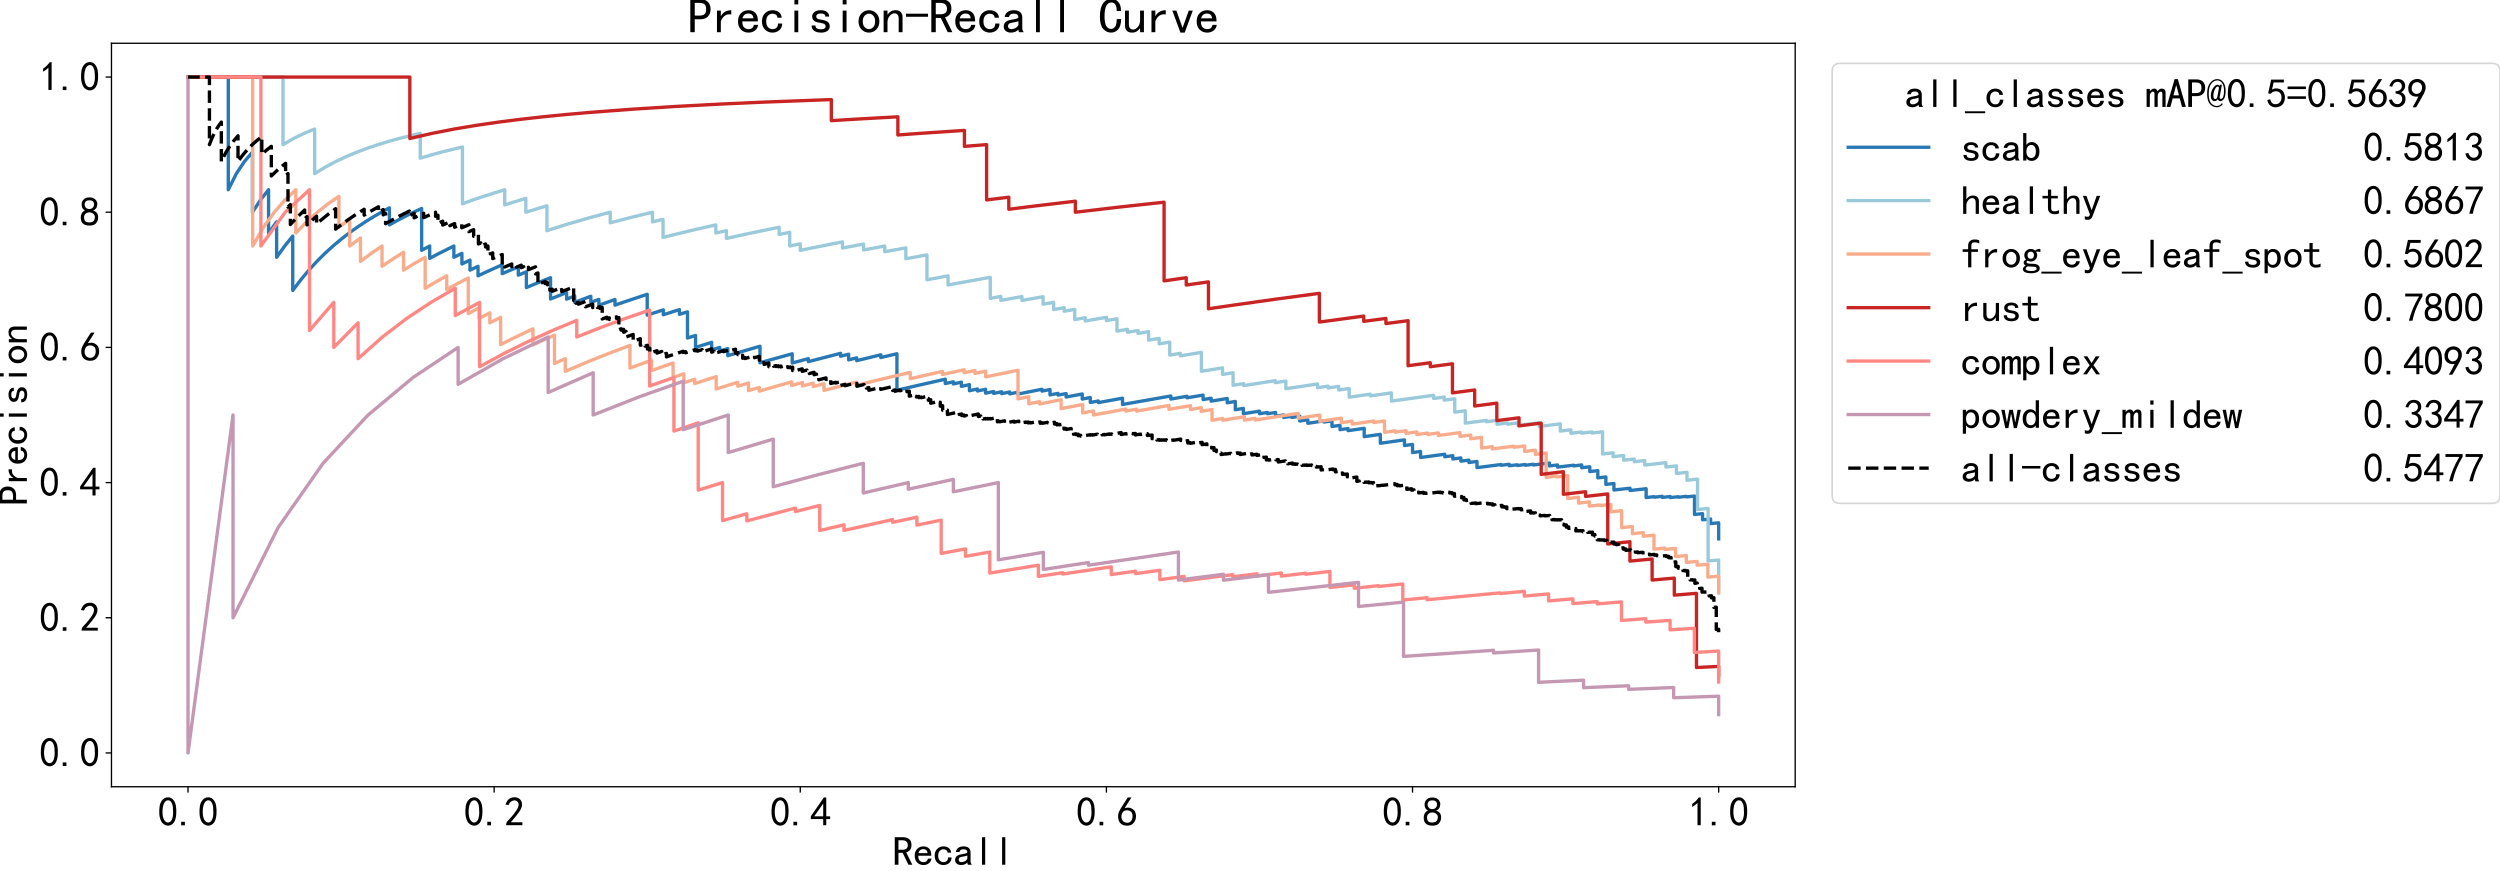 <?xml version="1.0" encoding="utf-8" standalone="no"?>
<!DOCTYPE svg PUBLIC "-//W3C//DTD SVG 1.1//EN"
  "http://www.w3.org/Graphics/SVG/1.1/DTD/svg11.dtd">
<svg xmlns:xlink="http://www.w3.org/1999/xlink" width="1491.344pt" height="519.32pt" viewBox="0 0 1491.344 519.32" xmlns="http://www.w3.org/2000/svg" version="1.1">
 <defs>
  <style type="text/css">*{stroke-linejoin: round; stroke-linecap: butt}</style>
 </defs>
 <g id="figure_1">
  <g id="patch_1">
   <path d="M -0 519.32 
L 1491.344 519.32 
L 1491.344 0 
L -0 0 
z
" style="fill: #ffffff"/>
  </g>
  <g id="axes_1">
   <g id="patch_2">
    <path d="M 66.5 469.32 
L 1070.9 469.32 
L 1070.9 25.8 
L 66.5 25.8 
z
" style="fill: #ffffff"/>
   </g>
   <g id="matplotlib.axis_1">
    <g id="xtick_1">
     <g id="line2d_1">
      <defs>
       <path id="mf2e62ebd7f" d="M 0 0 
L 0 3.5 
" style="stroke: #000000; stroke-width: 0.8"/>
      </defs>
      <g>
       <use xlink:href="#mf2e62ebd7f" x="112.155" y="469.32" style="stroke: #000000; stroke-width: 0.8"/>
      </g>
     </g>
     <g id="text_1">
      <!-- 0.0 -->
      <g transform="translate(94.155 492.82) scale(0.24 -0.24)">
       <defs>
        <path id="SimHei-30" d="M 225 2537 
Q 250 3200 412 3587 
Q 575 3975 875 4225 
Q 1175 4475 1612 4475 
Q 2050 4475 2375 4112 
Q 2700 3750 2800 3200 
Q 2900 2650 2862 1937 
Q 2825 1225 2612 775 
Q 2400 325 1975 150 
Q 1550 -25 1125 187 
Q 700 400 525 750 
Q 350 1100 275 1487 
Q 200 1875 225 2537 
z
M 750 2687 
Q 675 2000 800 1462 
Q 925 925 1212 700 
Q 1500 475 1800 612 
Q 2100 750 2237 1162 
Q 2375 1575 2375 2062 
Q 2375 2550 2337 2950 
Q 2300 3350 2112 3675 
Q 1925 4000 1612 4012 
Q 1300 4025 1062 3700 
Q 825 3375 750 2687 
z
" transform="scale(0.016)"/>
        <path id="SimHei-2e" d="M 1075 125 
L 500 125 
L 500 675 
L 1075 675 
L 1075 125 
z
" transform="scale(0.016)"/>
       </defs>
       <use xlink:href="#SimHei-30"/>
       <use xlink:href="#SimHei-2e" x="50"/>
       <use xlink:href="#SimHei-30" x="100"/>
      </g>
     </g>
    </g>
    <g id="xtick_2">
     <g id="line2d_2">
      <g>
       <use xlink:href="#mf2e62ebd7f" x="294.773" y="469.32" style="stroke: #000000; stroke-width: 0.8"/>
      </g>
     </g>
     <g id="text_2">
      <!-- 0.2 -->
      <g transform="translate(276.773 492.82) scale(0.24 -0.24)">
       <defs>
        <path id="SimHei-32" d="M 300 250 
Q 325 625 650 925 
Q 975 1225 1475 1862 
Q 1975 2500 2125 2850 
Q 2275 3200 2237 3450 
Q 2200 3700 2000 3862 
Q 1800 4025 1537 4000 
Q 1275 3975 1037 3800 
Q 800 3625 675 3275 
L 200 3350 
Q 400 3925 712 4187 
Q 1025 4450 1450 4475 
Q 1700 4500 1900 4462 
Q 2100 4425 2312 4287 
Q 2525 4150 2662 3875 
Q 2800 3600 2762 3212 
Q 2725 2825 2375 2287 
Q 2025 1750 1025 600 
L 2825 600 
L 2825 150 
L 300 150 
L 300 250 
z
" transform="scale(0.016)"/>
       </defs>
       <use xlink:href="#SimHei-30"/>
       <use xlink:href="#SimHei-2e" x="50"/>
       <use xlink:href="#SimHei-32" x="100"/>
      </g>
     </g>
    </g>
    <g id="xtick_3">
     <g id="line2d_3">
      <g>
       <use xlink:href="#mf2e62ebd7f" x="477.391" y="469.32" style="stroke: #000000; stroke-width: 0.8"/>
      </g>
     </g>
     <g id="text_3">
      <!-- 0.4 -->
      <g transform="translate(459.391 492.82) scale(0.24 -0.24)">
       <defs>
        <path id="SimHei-34" d="M 2000 1100 
L 75 1100 
L 75 1525 
L 2100 4450 
L 2475 4450 
L 2475 1525 
L 3075 1525 
L 3075 1100 
L 2475 1100 
L 2475 150 
L 2000 150 
L 2000 1100 
z
M 2000 1525 
L 2000 3500 
L 600 1525 
L 2000 1525 
z
" transform="scale(0.016)"/>
       </defs>
       <use xlink:href="#SimHei-30"/>
       <use xlink:href="#SimHei-2e" x="50"/>
       <use xlink:href="#SimHei-34" x="100"/>
      </g>
     </g>
    </g>
    <g id="xtick_4">
     <g id="line2d_4">
      <g>
       <use xlink:href="#mf2e62ebd7f" x="660.009" y="469.32" style="stroke: #000000; stroke-width: 0.8"/>
      </g>
     </g>
     <g id="text_4">
      <!-- 0.6 -->
      <g transform="translate(642.009 492.82) scale(0.24 -0.24)">
       <defs>
        <path id="SimHei-36" d="M 250 1612 
Q 275 1975 387 2225 
Q 500 2475 725 2850 
L 1750 4450 
L 2325 4450 
L 1275 2800 
Q 1950 2975 2350 2750 
Q 2750 2525 2887 2237 
Q 3025 1950 3037 1612 
Q 3050 1275 2937 950 
Q 2825 625 2537 362 
Q 2250 100 1737 75 
Q 1225 50 862 262 
Q 500 475 362 862 
Q 225 1250 250 1612 
z
M 1025 787 
Q 1250 550 1625 525 
Q 2000 500 2250 775 
Q 2500 1050 2500 1575 
Q 2500 2100 2187 2300 
Q 1875 2500 1487 2450 
Q 1100 2400 925 2075 
Q 750 1750 775 1387 
Q 800 1025 1025 787 
z
" transform="scale(0.016)"/>
       </defs>
       <use xlink:href="#SimHei-30"/>
       <use xlink:href="#SimHei-2e" x="50"/>
       <use xlink:href="#SimHei-36" x="100"/>
      </g>
     </g>
    </g>
    <g id="xtick_5">
     <g id="line2d_5">
      <g>
       <use xlink:href="#mf2e62ebd7f" x="842.627" y="469.32" style="stroke: #000000; stroke-width: 0.8"/>
      </g>
     </g>
     <g id="text_5">
      <!-- 0.8 -->
      <g transform="translate(824.627 492.82) scale(0.24 -0.24)">
       <defs>
        <path id="SimHei-38" d="M 175 1375 
Q 175 1675 325 1962 
Q 475 2250 825 2425 
Q 525 2600 425 2812 
Q 325 3025 312 3300 
Q 300 3575 387 3775 
Q 475 3975 650 4150 
Q 825 4325 1037 4387 
Q 1250 4450 1500 4450 
Q 1750 4450 1950 4400 
Q 2150 4350 2375 4187 
Q 2600 4025 2700 3725 
Q 2800 3425 2687 3025 
Q 2575 2625 2100 2400 
Q 2525 2275 2700 2012 
Q 2875 1750 2875 1375 
Q 2875 1000 2762 775 
Q 2650 550 2512 400 
Q 2375 250 2137 162 
Q 1900 75 1537 75 
Q 1175 75 912 162 
Q 650 250 475 425 
Q 300 600 237 837 
Q 175 1075 175 1375 
z
M 687 1400 
Q 675 1100 787 875 
Q 900 650 1200 587 
Q 1500 525 1825 600 
Q 2150 675 2275 950 
Q 2400 1225 2362 1500 
Q 2325 1775 2050 1962 
Q 1775 2150 1450 2125 
Q 1125 2100 912 1900 
Q 700 1700 687 1400 
z
M 775 3350 
Q 775 3100 950 2875 
Q 1125 2650 1500 2650 
Q 1875 2650 2062 2875 
Q 2250 3100 2237 3412 
Q 2225 3725 2012 3875 
Q 1800 4025 1437 4000 
Q 1075 3975 925 3787 
Q 775 3600 775 3350 
z
" transform="scale(0.016)"/>
       </defs>
       <use xlink:href="#SimHei-30"/>
       <use xlink:href="#SimHei-2e" x="50"/>
       <use xlink:href="#SimHei-38" x="100"/>
      </g>
     </g>
    </g>
    <g id="xtick_6">
     <g id="line2d_6">
      <g>
       <use xlink:href="#mf2e62ebd7f" x="1025.245" y="469.32" style="stroke: #000000; stroke-width: 0.8"/>
      </g>
     </g>
     <g id="text_6">
      <!-- 1.0 -->
      <g transform="translate(1007.245 492.82) scale(0.24 -0.24)">
       <defs>
        <path id="SimHei-31" d="M 1400 3600 
Q 1075 3275 575 2975 
L 575 3450 
Q 1200 3875 1600 4450 
L 1900 4450 
L 1900 150 
L 1400 150 
L 1400 3600 
z
" transform="scale(0.016)"/>
       </defs>
       <use xlink:href="#SimHei-31"/>
       <use xlink:href="#SimHei-2e" x="50"/>
       <use xlink:href="#SimHei-30" x="100"/>
      </g>
     </g>
    </g>
    <g id="text_7">
     <!-- Recall -->
     <g transform="translate(532.7 516.32) scale(0.24 -0.24)">
      <defs>
       <path id="SimHei-52" d="M 3000 125 
L 2400 125 
L 1500 1975 
L 850 1975 
L 850 125 
L 275 125 
L 275 4400 
L 1525 4400 
Q 2125 4400 2500 4112 
Q 2875 3825 2875 3175 
Q 2875 2675 2625 2400 
Q 2375 2125 2050 2050 
L 3000 125 
z
M 2300 3175 
Q 2300 3525 2087 3725 
Q 1875 3925 1400 3925 
L 850 3925 
L 850 2450 
L 1550 2450 
Q 1850 2450 2075 2612 
Q 2300 2775 2300 3175 
z
" transform="scale(0.016)"/>
       <path id="SimHei-65" d="M 2850 1075 
Q 2800 625 2450 350 
Q 2100 75 1625 75 
Q 1025 75 637 462 
Q 250 850 250 1525 
Q 250 2200 637 2587 
Q 1025 2975 1625 2975 
Q 2150 2975 2487 2637 
Q 2825 2300 2825 1525 
L 800 1525 
Q 800 975 1037 750 
Q 1275 525 1625 525 
Q 1900 525 2075 662 
Q 2250 800 2300 1075 
L 2850 1075 
z
M 2250 1925 
Q 2200 2275 2025 2412 
Q 1850 2550 1575 2550 
Q 1325 2550 1125 2412 
Q 925 2275 825 1925 
L 2250 1925 
z
" transform="scale(0.016)"/>
       <path id="SimHei-63" d="M 2850 1250 
Q 2850 725 2487 400 
Q 2125 75 1575 75 
Q 1025 75 625 462 
Q 225 850 225 1525 
Q 225 2200 625 2587 
Q 1025 2975 1575 2975 
Q 2125 2975 2450 2687 
Q 2775 2400 2775 2000 
L 2225 2000 
Q 2200 2300 2012 2412 
Q 1825 2525 1575 2525 
Q 1275 2525 1025 2287 
Q 775 2050 775 1525 
Q 775 1000 1025 762 
Q 1275 525 1575 525 
Q 1900 525 2100 700 
Q 2300 875 2300 1250 
L 2850 1250 
z
" transform="scale(0.016)"/>
       <path id="SimHei-61" d="M 2875 125 
L 2275 125 
Q 2225 175 2200 262 
Q 2175 350 2175 475 
Q 2000 275 1750 175 
Q 1500 75 1225 75 
Q 825 75 550 275 
Q 275 475 275 850 
Q 275 1225 525 1450 
Q 775 1675 1300 1750 
Q 1650 1800 1912 1875 
Q 2175 1950 2175 2075 
Q 2175 2225 2062 2375 
Q 1950 2525 1575 2525 
Q 1275 2525 1137 2412 
Q 1000 2300 950 2100 
L 400 2100 
Q 450 2500 762 2737 
Q 1075 2975 1575 2975 
Q 2125 2975 2400 2725 
Q 2675 2475 2675 2025 
L 2675 650 
Q 2675 500 2725 375 
Q 2775 250 2875 125 
z
M 2175 1050 
L 2175 1550 
Q 2025 1500 1887 1462 
Q 1750 1425 1425 1375 
Q 1050 1325 937 1200 
Q 825 1075 825 900 
Q 825 750 937 637 
Q 1050 525 1275 525 
Q 1500 525 1762 650 
Q 2025 775 2175 1050 
z
" transform="scale(0.016)"/>
       <path id="SimHei-6c" d="M 1825 125 
L 1325 125 
L 1325 4400 
L 1825 4400 
L 1825 125 
z
" transform="scale(0.016)"/>
      </defs>
      <use xlink:href="#SimHei-52"/>
      <use xlink:href="#SimHei-65" x="50"/>
      <use xlink:href="#SimHei-63" x="100"/>
      <use xlink:href="#SimHei-61" x="150"/>
      <use xlink:href="#SimHei-6c" x="200"/>
      <use xlink:href="#SimHei-6c" x="250"/>
     </g>
    </g>
   </g>
   <g id="matplotlib.axis_2">
    <g id="ytick_1">
     <g id="line2d_7">
      <defs>
       <path id="me4f15324c1" d="M 0 0 
L -3.5 0 
" style="stroke: #000000; stroke-width: 0.8"/>
      </defs>
      <g>
       <use xlink:href="#me4f15324c1" x="66.5" y="449.16" style="stroke: #000000; stroke-width: 0.8"/>
      </g>
     </g>
     <g id="text_8">
      <!-- 0.0 -->
      <g transform="translate(23.5 457.41) scale(0.24 -0.24)">
       <use xlink:href="#SimHei-30"/>
       <use xlink:href="#SimHei-2e" x="50"/>
       <use xlink:href="#SimHei-30" x="100"/>
      </g>
     </g>
    </g>
    <g id="ytick_2">
     <g id="line2d_8">
      <g>
       <use xlink:href="#me4f15324c1" x="66.5" y="368.52" style="stroke: #000000; stroke-width: 0.8"/>
      </g>
     </g>
     <g id="text_9">
      <!-- 0.2 -->
      <g transform="translate(23.5 376.77) scale(0.24 -0.24)">
       <use xlink:href="#SimHei-30"/>
       <use xlink:href="#SimHei-2e" x="50"/>
       <use xlink:href="#SimHei-32" x="100"/>
      </g>
     </g>
    </g>
    <g id="ytick_3">
     <g id="line2d_9">
      <g>
       <use xlink:href="#me4f15324c1" x="66.5" y="287.88" style="stroke: #000000; stroke-width: 0.8"/>
      </g>
     </g>
     <g id="text_10">
      <!-- 0.4 -->
      <g transform="translate(23.5 296.13) scale(0.24 -0.24)">
       <use xlink:href="#SimHei-30"/>
       <use xlink:href="#SimHei-2e" x="50"/>
       <use xlink:href="#SimHei-34" x="100"/>
      </g>
     </g>
    </g>
    <g id="ytick_4">
     <g id="line2d_10">
      <g>
       <use xlink:href="#me4f15324c1" x="66.5" y="207.24" style="stroke: #000000; stroke-width: 0.8"/>
      </g>
     </g>
     <g id="text_11">
      <!-- 0.6 -->
      <g transform="translate(23.5 215.49) scale(0.24 -0.24)">
       <use xlink:href="#SimHei-30"/>
       <use xlink:href="#SimHei-2e" x="50"/>
       <use xlink:href="#SimHei-36" x="100"/>
      </g>
     </g>
    </g>
    <g id="ytick_5">
     <g id="line2d_11">
      <g>
       <use xlink:href="#me4f15324c1" x="66.5" y="126.6" style="stroke: #000000; stroke-width: 0.8"/>
      </g>
     </g>
     <g id="text_12">
      <!-- 0.8 -->
      <g transform="translate(23.5 134.85) scale(0.24 -0.24)">
       <use xlink:href="#SimHei-30"/>
       <use xlink:href="#SimHei-2e" x="50"/>
       <use xlink:href="#SimHei-38" x="100"/>
      </g>
     </g>
    </g>
    <g id="ytick_6">
     <g id="line2d_12">
      <g>
       <use xlink:href="#me4f15324c1" x="66.5" y="45.96" style="stroke: #000000; stroke-width: 0.8"/>
      </g>
     </g>
     <g id="text_13">
      <!-- 1.0 -->
      <g transform="translate(23.5 54.21) scale(0.24 -0.24)">
       <use xlink:href="#SimHei-31"/>
       <use xlink:href="#SimHei-2e" x="50"/>
       <use xlink:href="#SimHei-30" x="100"/>
      </g>
     </g>
    </g>
    <g id="text_14">
     <!-- Precision -->
     <g transform="translate(16.5 301.56) rotate(-90) scale(0.24 -0.24)">
      <defs>
       <path id="SimHei-50" d="M 2950 3100 
Q 2950 2500 2600 2150 
Q 2250 1800 1625 1800 
L 900 1800 
L 900 125 
L 325 125 
L 325 4400 
L 1625 4400 
Q 2250 4400 2600 4050 
Q 2950 3700 2950 3100 
z
M 2375 3100 
Q 2375 3575 2150 3750 
Q 1925 3925 1475 3925 
L 900 3925 
L 900 2275 
L 1475 2275 
Q 1925 2275 2150 2450 
Q 2375 2625 2375 3100 
z
" transform="scale(0.016)"/>
       <path id="SimHei-72" d="M 2500 2425 
Q 2025 2500 1700 2287 
Q 1375 2075 1150 1550 
L 1150 125 
L 650 125 
L 650 2925 
L 1150 2925 
L 1150 2200 
Q 1375 2600 1712 2787 
Q 2050 2975 2500 2975 
L 2500 2425 
z
" transform="scale(0.016)"/>
       <path id="SimHei-69" d="M 1800 3725 
L 1300 3725 
L 1300 4375 
L 1800 4375 
L 1800 3725 
z
M 1800 125 
L 1300 125 
L 1300 2925 
L 1800 2925 
L 1800 125 
z
" transform="scale(0.016)"/>
       <path id="SimHei-73" d="M 2750 900 
Q 2750 500 2437 287 
Q 2125 75 1650 75 
Q 1050 75 725 312 
Q 400 550 400 1000 
L 900 1000 
Q 900 700 1112 600 
Q 1325 500 1625 500 
Q 1925 500 2075 612 
Q 2225 725 2225 900 
Q 2225 1025 2100 1150 
Q 1975 1275 1475 1350 
Q 900 1425 687 1637 
Q 475 1850 475 2200 
Q 475 2500 762 2737 
Q 1050 2975 1600 2975 
Q 2100 2975 2387 2750 
Q 2675 2525 2675 2150 
L 2175 2150 
Q 2175 2375 2012 2462 
Q 1850 2550 1600 2550 
Q 1275 2550 1137 2437 
Q 1000 2325 1000 2175 
Q 1000 2000 1125 1900 
Q 1250 1800 1650 1750 
Q 2300 1650 2525 1437 
Q 2750 1225 2750 900 
z
" transform="scale(0.016)"/>
       <path id="SimHei-6f" d="M 2925 1525 
Q 2925 875 2525 475 
Q 2125 75 1575 75 
Q 1025 75 625 475 
Q 225 875 225 1525 
Q 225 2175 625 2575 
Q 1025 2975 1575 2975 
Q 2125 2975 2525 2575 
Q 2925 2175 2925 1525 
z
M 2375 1525 
Q 2375 2025 2125 2275 
Q 1875 2525 1575 2525 
Q 1275 2525 1025 2275 
Q 775 2025 775 1525 
Q 775 1025 1025 775 
Q 1275 525 1575 525 
Q 1875 525 2125 775 
Q 2375 1025 2375 1525 
z
" transform="scale(0.016)"/>
       <path id="SimHei-6e" d="M 2800 125 
L 2300 125 
L 2300 1925 
Q 2300 2225 2150 2400 
Q 2000 2575 1750 2575 
Q 1425 2575 1137 2237 
Q 850 1900 850 1400 
L 850 125 
L 350 125 
L 350 2925 
L 850 2925 
L 850 2400 
Q 1050 2675 1287 2825 
Q 1525 2975 1900 2975 
Q 2350 2975 2575 2725 
Q 2800 2475 2800 2100 
L 2800 125 
z
" transform="scale(0.016)"/>
      </defs>
      <use xlink:href="#SimHei-50"/>
      <use xlink:href="#SimHei-72" x="50"/>
      <use xlink:href="#SimHei-65" x="100"/>
      <use xlink:href="#SimHei-63" x="150"/>
      <use xlink:href="#SimHei-69" x="200"/>
      <use xlink:href="#SimHei-73" x="250"/>
      <use xlink:href="#SimHei-69" x="300"/>
      <use xlink:href="#SimHei-6f" x="350"/>
      <use xlink:href="#SimHei-6e" x="400"/>
     </g>
    </g>
   </g>
   <g id="line2d_13">
    <path d="M 1025.245 321.48 
L 1025.245 311.87 
L 1020.44 312.347 
L 1020.44 309.591 
L 1015.634 310.074 
L 1015.634 306.407 
L 1010.828 306.899 
L 1010.828 295.911 
L 1006.022 296.42 
L 1006.022 296.109 
L 1001.217 296.62 
L 1001.217 296.308 
L 996.411 296.822 
L 996.411 296.193 
L 991.605 296.71 
L 991.605 296.078 
L 986.8 296.598 
L 986.8 296.28 
L 981.994 296.803 
L 981.994 291.538 
L 972.382 292.603 
L 972.382 291.233 
L 962.771 292.311 
L 962.771 288.425 
L 957.965 288.972 
L 957.965 284.512 
L 953.159 285.067 
L 953.159 280.759 
L 948.354 281.321 
L 948.354 278.462 
L 943.548 279.029 
L 943.548 277.353 
L 938.742 277.924 
L 938.742 277.501 
L 929.131 278.653 
L 929.131 277.371 
L 924.325 277.952 
L 924.325 276.214 
L 914.713 277.389 
L 914.713 276.949 
L 909.908 277.542 
L 909.908 277.1 
L 905.102 277.696 
L 905.102 277.253 
L 900.296 277.852 
L 900.296 276.96 
L 895.49 277.563 
L 895.49 277.114 
L 881.073 278.944 
L 881.073 275.273 
L 876.267 275.893 
L 876.267 274.477 
L 871.462 275.101 
L 871.462 273.178 
L 866.656 273.807 
L 866.656 271.842 
L 861.85 272.477 
L 861.85 270.975 
L 847.433 272.904 
L 847.433 269.307 
L 842.627 269.96 
L 842.627 265.117 
L 837.822 265.777 
L 837.822 262.402 
L 823.404 264.412 
L 823.404 259.117 
L 813.793 260.483 
L 813.793 255.518 
L 804.181 256.906 
L 804.181 255.624 
L 799.376 256.325 
L 799.376 253.711 
L 794.57 254.417 
L 794.57 251.048 
L 789.764 251.76 
L 789.764 251.072 
L 780.153 252.512 
L 780.153 250.42 
L 775.347 251.147 
L 775.347 248.288 
L 770.541 249.021 
L 770.541 248.293 
L 765.735 249.032 
L 765.735 247.56 
L 760.93 248.304 
L 760.93 246.056 
L 756.124 246.805 
L 756.124 246.044 
L 751.318 246.799 
L 751.318 245.26 
L 741.707 246.788 
L 741.707 243.638 
L 736.901 244.41 
L 736.901 239.496 
L 732.095 240.273 
L 732.095 237.726 
L 722.484 239.298 
L 722.484 237.563 
L 717.678 238.358 
L 717.678 235.701 
L 708.067 237.309 
L 708.067 236.408 
L 698.455 238.042 
L 698.455 236.215 
L 669.621 241.288 
L 669.621 237.526 
L 655.203 240.162 
L 655.203 239.199 
L 650.398 240.093 
L 650.398 237.149 
L 645.592 238.051 
L 645.592 235.02 
L 635.98 236.847 
L 635.98 234.776 
L 631.175 235.701 
L 631.175 234.65 
L 626.369 235.584 
L 626.369 232.364 
L 621.563 233.305 
L 621.563 232.21 
L 607.146 235.09 
L 607.146 233.981 
L 602.34 234.96 
L 602.34 233.839 
L 597.534 234.827 
L 597.534 233.693 
L 592.729 234.692 
L 592.729 233.545 
L 587.923 234.554 
L 587.923 232.221 
L 583.117 233.239 
L 583.117 232.052 
L 578.311 233.08 
L 578.311 229.439 
L 573.506 230.475 
L 573.506 227.976 
L 568.7 229.022 
L 568.7 227.75 
L 563.894 228.807 
L 563.894 226.214 
L 544.671 230.558 
L 535.06 232.809 
L 535.06 211.028 
L 525.448 213.274 
L 525.448 211.659 
L 511.031 215.135 
L 511.031 213.487 
L 506.225 214.675 
L 506.225 211.301 
L 501.42 212.499 
L 501.42 210.772 
L 482.197 215.728 
L 482.197 213.96 
L 472.585 216.545 
L 472.585 211.05 
L 458.168 215.044 
L 453.362 216.419 
L 453.362 206.557 
L 438.945 210.746 
L 434.139 212.192 
L 434.139 207.96 
L 429.333 209.419 
L 429.333 207.24 
L 424.528 208.72 
L 424.528 204.225 
L 414.916 207.24 
L 414.916 200.125 
L 410.111 201.651 
L 410.111 186.019 
L 405.305 187.509 
L 405.305 184.695 
L 395.693 187.745 
L 395.693 184.84 
L 386.082 187.996 
L 386.082 175.56 
L 371.665 180.36 
L 366.859 182.04 
L 366.859 178.659 
L 357.247 182.105 
L 357.247 178.592 
L 352.442 180.36 
L 352.442 176.728 
L 342.83 180.36 
L 342.83 176.574 
L 338.024 178.44 
L 338.024 174.517 
L 328.413 178.354 
L 328.413 165.66 
L 318.801 169.521 
L 313.996 171.547 
L 313.996 162.136 
L 309.19 164.139 
L 309.19 159.139 
L 299.578 163.255 
L 299.578 157.96 
L 289.967 162.268 
L 285.161 164.548 
L 285.161 158.856 
L 280.356 161.16 
L 280.356 155.16 
L 275.55 157.483 
L 275.55 151.143 
L 270.744 153.48 
L 270.744 146.76 
L 261.133 151.56 
L 256.327 154.136 
L 256.327 146.76 
L 251.521 149.345 
L 251.521 124.36 
L 246.715 126.6 
L 241.91 128.972 
L 237.104 131.487 
L 232.298 134.16 
L 232.298 123.999 
L 227.492 126.6 
L 222.687 129.381 
L 217.881 132.36 
L 213.075 135.56 
L 208.269 139.006 
L 203.464 142.728 
L 198.658 146.76 
L 193.852 151.143 
L 189.046 155.924 
L 184.241 161.16 
L 179.435 166.92 
L 174.629 173.286 
L 174.629 140.831 
L 169.823 146.76 
L 165.018 153.48 
L 165.018 132.36 
L 160.212 139.006 
L 160.212 113.16 
L 155.406 119.269 
L 150.6 126.6 
L 150.6 90.76 
L 145.795 96.36 
L 140.989 103.56 
L 136.183 113.16 
L 136.183 45.96 
L 112.155 45.96 
L 112.155 45.96 
" clip-path="url(#pb57046d9d4)" style="fill: none; stroke: #2878b5; stroke-width: 2; stroke-linecap: square"/>
   </g>
   <g id="line2d_14">
    <path d="M 1025.245 351.72 
L 1025.245 334.073 
L 1018.948 334.642 
L 1018.948 303.279 
L 1012.651 303.927 
L 1012.651 285.824 
L 1006.354 286.505 
L 1006.354 281.749 
L 1000.057 282.441 
L 1000.057 277.921 
L 993.76 278.622 
L 993.76 276.007 
L 981.165 277.427 
L 981.165 274.735 
L 974.868 275.454 
L 974.868 273.8 
L 968.571 274.526 
L 968.571 271.7 
L 962.274 272.433 
L 962.274 270.107 
L 955.976 270.847 
L 955.976 257.569 
L 949.679 258.322 
L 949.679 257.64 
L 943.382 258.399 
L 943.382 257.713 
L 937.085 258.477 
L 937.085 256.389 
L 930.788 257.16 
L 930.788 252.845 
L 918.193 254.407 
L 918.193 252.177 
L 905.599 253.763 
L 905.599 252.248 
L 899.302 253.051 
L 899.302 252.285 
L 893.005 253.094 
L 893.005 250.76 
L 886.708 251.576 
L 886.708 250.786 
L 874.113 252.437 
L 874.113 245.029 
L 867.816 245.866 
L 867.816 237.876 
L 861.519 238.718 
L 861.519 236.856 
L 855.222 237.704 
L 855.222 235.808 
L 830.033 239.275 
L 830.033 234.371 
L 817.439 236.149 
L 817.439 235.139 
L 804.844 236.949 
L 804.844 231.748 
L 798.547 232.663 
L 798.547 230.509 
L 792.25 231.432 
L 792.25 230.338 
L 785.953 231.269 
L 785.953 229.046 
L 767.061 231.892 
L 767.061 227.293 
L 760.764 228.258 
L 760.764 227.077 
L 741.872 230.03 
L 741.872 228.832 
L 735.575 229.837 
L 735.575 222.36 
L 729.278 223.368 
L 729.278 219.43 
L 716.684 221.471 
L 716.684 210.227 
L 704.089 212.28 
L 704.089 210.79 
L 697.792 211.833 
L 697.792 204.078 
L 691.495 205.118 
L 691.495 201.864 
L 685.198 202.91 
L 685.198 197.85 
L 678.901 198.898 
L 678.901 197.16 
L 672.603 198.217 
L 672.603 196.45 
L 666.306 197.517 
L 666.306 190.17 
L 660.009 191.231 
L 660.009 189.32 
L 647.415 191.476 
L 647.415 189.524 
L 641.118 190.62 
L 641.118 184.56 
L 634.82 185.651 
L 634.82 183.56 
L 628.523 184.661 
L 628.523 180.36 
L 622.226 181.462 
L 622.226 177 
L 609.632 179.221 
L 609.632 176.914 
L 597.037 179.191 
L 597.037 176.823 
L 590.74 177.981 
L 590.74 165.427 
L 571.849 168.84 
L 565.551 170.022 
L 565.551 164.548 
L 552.957 166.92 
L 552.957 152.065 
L 540.363 154.347 
L 540.363 147.868 
L 527.768 150.158 
L 527.768 146.76 
L 515.174 149.104 
L 515.174 145.574 
L 502.58 147.974 
L 502.58 144.301 
L 483.688 148.036 
L 477.391 149.345 
L 477.391 145.451 
L 471.094 146.76 
L 471.094 138.587 
L 464.797 139.856 
L 464.797 135.56 
L 445.905 139.456 
L 433.311 142.247 
L 433.311 137.596 
L 427.013 139.006 
L 427.013 134.16 
L 414.419 137.005 
L 401.825 140.04 
L 395.528 141.635 
L 395.528 130.844 
L 389.23 132.36 
L 389.23 126.6 
L 376.636 129.643 
L 364.042 132.925 
L 364.042 126.6 
L 351.447 129.96 
L 338.853 133.612 
L 326.259 137.596 
L 326.259 122.76 
L 313.664 126.6 
L 313.664 118.329 
L 301.07 122.241 
L 301.07 113.16 
L 288.476 117.113 
L 282.178 119.269 
L 275.881 121.56 
L 275.881 87.67 
L 263.287 90.76 
L 256.99 92.483 
L 250.692 94.344 
L 250.692 79.56 
L 244.395 81.021 
L 238.098 82.615 
L 231.801 84.36 
L 225.504 86.28 
L 219.207 88.402 
L 212.909 90.76 
L 206.612 93.395 
L 200.315 96.36 
L 194.018 99.72 
L 187.721 103.56 
L 187.721 76.975 
L 181.424 79.56 
L 175.126 82.615 
L 168.829 86.28 
L 168.829 45.96 
L 112.155 45.96 
L 112.155 45.96 
" clip-path="url(#pb57046d9d4)" style="fill: none; stroke: #9ac9db; stroke-width: 2; stroke-linecap: square"/>
   </g>
   <g id="line2d_15">
    <path d="M 1025.245 353.736 
L 1025.245 343.719 
L 1018.815 344.268 
L 1018.815 336.583 
L 1012.385 337.16 
L 1012.385 334.893 
L 1005.955 335.479 
L 1005.955 331.419 
L 999.525 332.02 
L 999.525 327.139 
L 993.094 327.757 
L 993.094 326.951 
L 986.664 327.574 
L 986.664 319.219 
L 980.234 319.868 
L 980.234 317.682 
L 973.804 318.34 
L 973.804 314.088 
L 967.373 314.76 
L 967.373 304.617 
L 960.943 305.316 
L 960.943 300.908 
L 954.513 301.62 
L 954.513 301.207 
L 948.083 301.924 
L 948.083 299.4 
L 941.653 300.126 
L 941.653 296.63 
L 935.222 297.367 
L 935.222 283.745 
L 928.792 284.509 
L 928.792 283.978 
L 922.362 284.748 
L 922.362 270.275 
L 915.932 271.068 
L 915.932 268.515 
L 909.502 269.315 
L 909.502 266.022 
L 903.071 266.831 
L 903.071 266.158 
L 890.211 267.795 
L 890.211 266.436 
L 883.781 267.265 
L 883.781 260.895 
L 877.35 261.735 
L 877.35 259.513 
L 870.92 260.36 
L 870.92 258.085 
L 858.06 259.803 
L 858.06 258.257 
L 851.63 259.127 
L 851.63 258.345 
L 845.199 259.223 
L 845.199 257.64 
L 838.769 258.526 
L 838.769 256.917 
L 832.339 257.811 
L 832.339 256.997 
L 825.909 257.898 
L 825.909 251.128 
L 819.478 252.04 
L 819.478 251.16 
L 806.618 253.009 
L 806.618 251.225 
L 800.188 252.163 
L 800.188 249.427 
L 787.327 251.328 
L 787.327 247.56 
L 774.467 249.498 
L 774.467 246.577 
L 748.746 250.569 
L 748.746 249.576 
L 742.316 250.599 
L 742.316 248.583 
L 729.455 250.662 
L 729.455 249.638 
L 723.025 250.694 
L 723.025 244.326 
L 716.595 245.392 
L 716.595 243.177 
L 710.165 244.255 
L 710.165 241.991 
L 697.304 244.181 
L 697.304 241.865 
L 678.014 245.243 
L 678.014 244.064 
L 671.583 245.216 
L 671.583 244.023 
L 652.293 247.56 
L 652.293 245.131 
L 645.863 246.338 
L 645.863 241.299 
L 633.002 243.756 
L 633.002 238.455 
L 620.142 240.972 
L 620.142 239.602 
L 613.712 240.885 
L 613.712 236.663 
L 607.281 237.96 
L 607.281 220.878 
L 587.991 224.823 
L 587.991 221.398 
L 581.56 222.748 
L 581.56 220.993 
L 575.13 222.36 
L 575.13 220.574 
L 562.27 223.368 
L 562.27 221.547 
L 542.979 225.9 
L 542.979 222.148 
L 523.688 226.705 
L 510.828 229.876 
L 510.828 227.935 
L 491.537 232.898 
L 491.537 228.893 
L 485.107 230.603 
L 485.107 228.541 
L 478.677 230.28 
L 478.677 228.175 
L 472.247 229.944 
L 472.247 227.795 
L 452.956 233.305 
L 452.956 231.103 
L 446.526 233.012 
L 446.526 228.461 
L 440.096 230.403 
L 440.096 228.05 
L 427.235 232.052 
L 427.235 224.651 
L 414.375 228.807 
L 414.375 226.214 
L 407.945 228.36 
L 407.945 222.975 
L 401.514 225.16 
L 401.514 216.545 
L 388.654 221.034 
L 388.654 214.868 
L 375.793 219.56 
L 375.793 206.054 
L 362.933 210.905 
L 350.073 216.06 
L 337.212 221.547 
L 337.212 213.96 
L 330.782 216.807 
L 330.782 199.909 
L 317.922 205.718 
L 317.922 196.172 
L 305.061 202.303 
L 298.631 205.56 
L 298.631 189.32 
L 292.201 192.578 
L 292.201 186.611 
L 285.77 189.96 
L 285.77 183.638 
L 279.34 187.08 
L 279.34 165.83 
L 272.91 169.16 
L 266.48 172.68 
L 266.48 164.548 
L 260.05 168.142 
L 253.619 171.96 
L 253.619 153.48 
L 247.189 157.188 
L 240.759 161.16 
L 240.759 150.493 
L 234.329 154.514 
L 227.898 158.856 
L 227.898 146.76 
L 221.468 151.143 
L 215.038 155.924 
L 215.038 141.96 
L 208.608 146.76 
L 208.608 130.844 
L 202.178 135.56 
L 202.178 117.113 
L 195.747 121.56 
L 189.317 126.6 
L 182.887 132.36 
L 176.457 139.006 
L 176.457 113.16 
L 170.027 119.269 
L 163.596 126.6 
L 157.166 135.56 
L 150.736 146.76 
L 150.736 45.96 
L 112.155 45.96 
L 112.155 45.96 
" clip-path="url(#pb57046d9d4)" style="fill: none; stroke: #f8ac8c; stroke-width: 2; stroke-linecap: square"/>
   </g>
   <g id="line2d_16">
    <path d="M 1025.245 402.792 
L 1025.245 397.544 
L 1012.012 398.198 
L 1012.012 398.103 
L 1012.012 353.96 
L 998.779 355.033 
L 998.779 344.857 
L 985.546 346.016 
L 985.546 333.459 
L 972.313 334.715 
L 972.313 323.16 
L 959.079 324.499 
L 959.079 294.64 
L 945.846 296.138 
L 945.846 293.322 
L 932.613 294.849 
L 932.613 281.386 
L 919.38 282.976 
L 919.38 252.398 
L 906.147 254.063 
L 906.147 249.226 
L 892.913 250.92 
L 892.913 240.486 
L 879.68 242.208 
L 879.68 232.627 
L 866.447 234.371 
L 866.447 217.015 
L 853.214 218.76 
L 853.214 216.385 
L 839.981 218.16 
L 839.981 191.3 
L 826.747 193.009 
L 826.747 189.96 
L 813.514 191.695 
L 813.514 188.555 
L 787.048 192.12 
L 787.048 174.984 
L 760.581 178.519 
L 734.115 182.253 
L 720.882 184.2 
L 720.882 168.142 
L 707.649 170.022 
L 707.649 165.66 
L 694.415 167.56 
L 694.415 120.627 
L 667.949 123.498 
L 641.483 126.6 
L 641.483 120.017 
L 615.016 123.169 
L 601.783 124.847 
L 601.783 117.64 
L 588.55 119.269 
L 588.55 86.28 
L 575.317 87.314 
L 575.317 77.792 
L 548.85 79.56 
L 535.617 80.52 
L 535.617 69.678 
L 509.151 71.16 
L 495.917 71.973 
L 495.917 59.4 
L 456.218 60.893 
L 429.751 62.088 
L 403.285 63.49 
L 376.819 65.16 
L 350.352 67.181 
L 337.119 68.36 
L 323.886 69.678 
L 310.653 71.16 
L 297.419 72.84 
L 284.186 74.76 
L 270.953 76.975 
L 257.72 79.56 
L 244.487 82.615 
L 244.487 45.96 
L 112.155 45.96 
L 112.155 45.96 
" clip-path="url(#pb57046d9d4)" style="fill: none; stroke: #c82423; stroke-width: 2; stroke-linecap: square"/>
   </g>
   <g id="line2d_17">
    <path d="M 1025.245 406.824 
L 1025.245 388.391 
L 1010.752 389.212 
L 1010.752 374.76 
L 996.258 375.741 
L 996.258 370.076 
L 981.765 371.121 
L 981.765 369.054 
L 967.271 370.127 
L 967.271 359.051 
L 952.778 360.241 
L 952.778 358.868 
L 938.284 360.081 
L 938.284 357.23 
L 923.791 358.48 
L 923.791 354.289 
L 909.297 355.59 
L 909.297 352.743 
L 894.804 354.082 
L 894.804 353.665 
L 851.323 357.768 
L 851.323 356.533 
L 836.83 357.938 
L 836.83 348.36 
L 822.336 349.88 
L 822.336 349.378 
L 807.843 350.918 
L 807.843 348.882 
L 793.349 350.46 
L 793.349 340.872 
L 778.856 342.567 
L 778.856 341.951 
L 764.362 343.672 
L 764.362 341.799 
L 749.869 343.56 
L 749.869 342.288 
L 735.375 344.084 
L 735.375 342.794 
L 706.388 346.482 
L 706.388 343.866 
L 691.895 345.775 
L 691.895 340.187 
L 677.401 342.189 
L 677.401 340.713 
L 662.908 342.76 
L 662.908 338.134 
L 633.921 342.431 
L 633.921 341.64 
L 619.427 343.847 
L 619.427 337.16 
L 590.44 341.857 
L 590.44 329.29 
L 575.947 331.865 
L 575.947 327.439 
L 561.453 330.12 
L 561.453 310.28 
L 546.96 313.25 
L 546.96 308.509 
L 532.466 311.598 
L 532.466 309.96 
L 503.479 316.399 
L 503.479 313.08 
L 488.986 316.461 
L 488.986 301.509 
L 474.492 305.16 
L 474.492 303.073 
L 445.505 310.748 
L 445.505 306.489 
L 431.012 310.56 
L 431.012 287.88 
L 416.518 292.36 
L 416.518 252.248 
L 402.025 257.16 
L 402.025 225.16 
L 387.531 230.28 
L 387.531 184.994 
L 373.038 189.96 
L 358.544 195.293 
L 344.051 201.037 
L 344.051 191.112 
L 329.557 197.16 
L 315.064 203.734 
L 300.57 210.905 
L 286.077 218.76 
L 286.077 180.36 
L 271.583 188.266 
L 271.583 171.96 
L 257.09 180.36 
L 242.596 189.96 
L 228.103 201.037 
L 213.609 213.96 
L 213.609 192.578 
L 199.116 207.24 
L 199.116 180.36 
L 184.622 197.16 
L 184.622 113.16 
L 170.129 126.6 
L 155.635 146.76 
L 155.635 45.96 
L 112.155 45.96 
L 112.155 45.96 
" clip-path="url(#pb57046d9d4)" style="fill: none; stroke: #ff8884; stroke-width: 2; stroke-linecap: square"/>
   </g>
   <g id="line2d_18">
    <path d="M 1025.245 426.312 
L 1025.245 415.311 
L 998.39 416.225 
L 998.39 416.144 
L 998.39 410.141 
L 971.534 411.212 
L 971.534 409.09 
L 944.679 410.222 
L 944.679 405.76 
L 917.823 407.014 
L 917.823 387.759 
L 890.967 389.503 
L 890.967 387.941 
L 837.256 391.56 
L 837.256 359.19 
L 810.401 361.8 
L 810.401 347.381 
L 756.689 353.35 
L 756.689 342.822 
L 729.834 346.12 
L 729.834 342.567 
L 702.978 346.016 
L 702.978 329.29 
L 649.267 337.16 
L 649.267 335.583 
L 622.411 339.72 
L 622.411 329.46 
L 595.556 333.96 
L 595.556 287.88 
L 568.7 293.378 
L 568.7 285.96 
L 541.844 291.814 
L 541.844 287.88 
L 514.989 294.083 
L 514.989 276.36 
L 488.133 283.136 
L 461.278 290.324 
L 461.278 261.96 
L 434.422 269.96 
L 434.422 247.56 
L 407.566 256.325 
L 407.566 227.4 
L 380.711 236.949 
L 353.855 247.56 
L 353.855 222.36 
L 326.999 234.12 
L 326.999 201.037 
L 300.144 213.96 
L 273.288 229.233 
L 273.288 207.24 
L 246.433 225.16 
L 219.577 247.56 
L 192.721 276.36 
L 165.866 314.76 
L 139.01 368.52 
L 139.01 247.56 
L 112.155 449.16 
L 112.155 45.96 
L 112.155 45.96 
" clip-path="url(#pb57046d9d4)" style="fill: none; stroke: #c497b2; stroke-width: 2; stroke-linecap: square"/>
   </g>
   <g id="line2d_19">
    <path d="M 1025.245 377.144 
L 1025.245 375.403 
L 1023.825 375.496 
L 1023.825 375.391 
L 1023.825 362.209 
L 1022.405 362.315 
L 1022.405 362.227 
L 1022.405 356.558 
L 1020.985 356.67 
L 1020.985 356.57 
L 1020.985 355.393 
L 1019.565 355.505 
L 1019.565 355.403 
L 1019.565 353.06 
L 1016.725 353.217 
L 1016.725 353.182 
L 1016.725 353.11 
L 1015.305 353.225 
L 1015.305 353.117 
L 1015.305 350.909 
L 1013.885 351.026 
L 1013.885 350.951 
L 1013.885 348.4 
L 1012.465 348.519 
L 1012.465 348.439 
L 1012.465 347.841 
L 1011.045 347.96 
L 1011.045 347.88 
L 1011.045 345.955 
L 1009.625 346.077 
L 1009.625 345.993 
L 1009.625 345.826 
L 1008.205 345.947 
L 1008.205 345.864 
L 1008.205 344.504 
L 1006.785 344.627 
L 1006.785 344.541 
L 1006.785 340.513 
L 1005.365 340.639 
L 1005.365 340.546 
L 1005.365 340.267 
L 1003.945 340.393 
L 1003.945 340.299 
L 1003.945 338.877 
L 1002.525 339.005 
L 1002.525 338.909 
L 1002.525 338.812 
L 1001.105 338.94 
L 1001.105 338.844 
L 1001.105 337.871 
L 999.685 338 
L 999.685 337.902 
L 999.685 335.184 
L 998.265 335.315 
L 998.265 335.212 
L 998.265 333.907 
L 996.844 334.039 
L 996.844 333.934 
L 996.844 332.543 
L 995.424 332.676 
L 995.424 332.568 
L 995.424 331.859 
L 994.004 331.992 
L 994.004 331.883 
L 994.004 331.497 
L 991.164 331.655 
L 991.164 331.322 
L 988.324 331.481 
L 988.324 331.034 
L 986.904 331.169 
L 986.904 331.113 
L 986.904 330.719 
L 984.064 330.991 
L 984.064 330.934 
L 984.064 330.594 
L 982.644 330.731 
L 982.644 330.674 
L 982.644 329.643 
L 981.224 329.78 
L 981.224 329.722 
L 981.224 329.664 
L 979.804 329.802 
L 979.804 329.744 
L 979.804 329.454 
L 976.964 329.73 
L 976.964 329.672 
L 976.964 329.263 
L 975.544 329.402 
L 975.544 329.343 
L 975.544 328.22 
L 974.124 328.359 
L 974.124 328.3 
L 974.124 328.06 
L 972.704 328.2 
L 972.704 328.14 
L 972.704 328.02 
L 969.864 328.3 
L 969.864 328.24 
L 969.864 327.454 
L 968.444 327.595 
L 968.444 327.534 
L 968.444 326.8 
L 967.023 326.941 
L 967.023 326.88 
L 967.023 325.886 
L 965.603 326.028 
L 965.603 325.966 
L 965.603 324.764 
L 964.183 324.907 
L 964.183 324.843 
L 964.183 324.395 
L 962.763 324.538 
L 962.763 324.474 
L 962.763 323.37 
L 961.343 323.515 
L 961.343 323.449 
L 961.343 323.383 
L 959.923 323.528 
L 959.923 323.463 
L 959.923 323.397 
L 958.503 323.542 
L 958.503 323.476 
L 958.503 322.349 
L 957.083 322.495 
L 957.083 322.428 
L 957.083 322.025 
L 955.663 322.171 
L 955.663 322.104 
L 955.663 322.036 
L 954.243 322.183 
L 954.243 322.116 
L 954.243 321.913 
L 952.823 322.06 
L 952.823 321.992 
L 952.823 319.646 
L 951.403 319.795 
L 951.403 319.724 
L 951.403 318.875 
L 949.983 319.024 
L 949.983 318.953 
L 949.983 317.439 
L 948.563 317.589 
L 948.563 317.517 
L 948.563 317.444 
L 947.143 317.594 
L 947.143 317.521 
L 947.143 317.155 
L 945.723 317.306 
L 945.723 317.232 
L 945.723 317.085 
L 944.303 317.236 
L 944.303 317.163 
L 944.303 316.57 
L 942.883 316.722 
L 942.883 316.648 
L 942.883 316.573 
L 941.463 316.725 
L 941.463 316.651 
L 941.463 316.576 
L 940.043 316.729 
L 940.043 316.654 
L 940.043 315.296 
L 937.202 315.603 
L 937.202 315.527 
L 937.202 315.068 
L 935.782 315.222 
L 935.782 315.145 
L 935.782 314.295 
L 934.362 314.45 
L 934.362 314.372 
L 934.362 313.115 
L 932.942 313.271 
L 932.942 313.192 
L 932.942 312.714 
L 931.522 312.87 
L 931.522 312.79 
L 931.522 310.017 
L 930.102 310.175 
L 930.102 310.092 
L 930.102 310.009 
L 928.682 310.167 
L 928.682 310.084 
L 928.682 310 
L 927.262 310.159 
L 927.262 310.075 
L 927.262 309.908 
L 925.842 310.067 
L 925.842 309.983 
L 925.842 308.714 
L 924.422 308.874 
L 924.422 308.788 
L 924.422 307.495 
L 921.582 307.73 
L 921.582 307.468 
L 918.742 307.704 
L 918.742 307.266 
L 917.322 307.428 
L 917.322 307.34 
L 917.322 306.721 
L 915.902 306.884 
L 915.902 306.795 
L 915.902 305.901 
L 914.482 306.065 
L 914.482 305.975 
L 914.482 305.885 
L 913.062 306.048 
L 913.062 305.958 
L 913.062 304.776 
L 908.802 305.27 
L 908.802 305.178 
L 908.802 303.977 
L 907.381 304.143 
L 907.381 304.049 
L 907.381 303.394 
L 905.961 303.56 
L 905.961 303.466 
L 905.961 303.372 
L 901.701 303.778 
L 901.701 303.115 
L 898.861 303.45 
L 898.861 303.355 
L 898.861 302.397 
L 897.441 302.566 
L 897.441 302.469 
L 897.441 302.276 
L 896.021 302.445 
L 896.021 302.348 
L 896.021 301.472 
L 893.181 301.811 
L 893.181 301.713 
L 893.181 301.615 
L 891.761 301.785 
L 891.761 301.687 
L 891.761 301.095 
L 890.341 301.266 
L 890.341 301.167 
L 890.341 300.57 
L 888.921 300.741 
L 888.921 300.641 
L 888.921 300.441 
L 887.501 300.613 
L 887.501 300.512 
L 887.501 300.211 
L 884.661 300.555 
L 884.661 300.454 
L 884.661 299.949 
L 880.401 300.468 
L 880.401 300.367 
L 880.401 300.061 
L 877.56 300.307 
L 877.56 298.658 
L 876.14 298.833 
L 876.14 298.729 
L 876.14 298.415 
L 874.72 298.591 
L 874.72 298.486 
L 874.72 298.066 
L 873.3 298.242 
L 873.3 298.136 
L 873.3 296.752 
L 871.88 296.929 
L 871.88 296.821 
L 871.88 296.173 
L 870.46 296.35 
L 870.46 296.242 
L 870.46 295.915 
L 869.04 296.093 
L 869.04 295.984 
L 869.04 295.875 
L 867.62 296.053 
L 867.62 295.944 
L 867.62 294.396 
L 866.2 294.576 
L 866.2 294.464 
L 866.2 293.903 
L 864.78 294.083 
L 864.78 293.632 
L 861.94 293.993 
L 861.94 293.879 
L 860.52 294.06 
L 860.52 293.72 
L 859.1 293.901 
L 859.1 293.56 
L 857.68 293.741 
L 857.68 293.627 
L 852 294.357 
L 852 294.129 
L 850.58 294.312 
L 850.58 294.083 
L 849.159 294.267 
L 849.159 293.691 
L 846.319 294.06 
L 846.319 293.597 
L 844.899 293.782 
L 844.899 293.083 
L 843.479 293.268 
L 843.479 292.208 
L 842.059 292.394 
L 842.059 291.559 
L 839.219 291.933 
L 839.219 289.254 
L 834.959 289.821 
L 834.959 289.573 
L 833.539 289.763 
L 833.539 289.015 
L 832.119 289.205 
L 832.119 288.577 
L 825.019 289.534 
L 825.019 289.408 
L 822.179 289.792 
L 822.179 289.666 
L 820.759 289.859 
L 820.759 288.331 
L 819.338 288.525 
L 819.338 287.88 
L 817.918 288.074 
L 817.918 287.815 
L 816.498 288.01 
L 816.498 287.489 
L 815.078 287.684 
L 815.078 287.554 
L 813.658 287.749 
L 813.658 287.618 
L 812.238 287.815 
L 812.238 287.683 
L 810.818 287.88 
L 810.818 286.957 
L 809.398 287.154 
L 809.398 284.595 
L 805.138 285.192 
L 805.138 284.23 
L 803.718 284.43 
L 803.718 282.755 
L 802.298 282.955 
L 802.298 282.814 
L 800.878 283.016 
L 800.878 282.164 
L 799.458 282.366 
L 799.458 281.218 
L 798.038 281.42 
L 798.038 281.276 
L 796.618 281.479 
L 796.618 280.02 
L 795.198 280.223 
L 795.198 279.781 
L 792.358 280.19 
L 792.358 279.894 
L 790.938 280.099 
L 790.938 279.951 
L 788.097 280.362 
L 788.097 278.41 
L 786.677 278.617 
L 786.677 278.465 
L 785.257 278.672 
L 785.257 278.215 
L 783.837 278.423 
L 783.837 277.501 
L 782.417 277.709 
L 782.417 277.4 
L 780.997 277.609 
L 780.997 277.454 
L 779.577 277.663 
L 779.577 277.352 
L 778.157 277.562 
L 778.157 277.406 
L 776.737 277.617 
L 776.737 276.991 
L 775.317 277.202 
L 775.317 276.729 
L 773.897 276.941 
L 773.897 276.783 
L 772.477 276.995 
L 772.477 276.678 
L 771.057 276.89 
L 771.057 276.254 
L 768.217 276.68 
L 768.217 275.878 
L 766.797 276.092 
L 766.797 274.956 
L 762.537 275.602 
L 762.537 274.122 
L 761.117 274.338 
L 761.117 274.006 
L 759.696 274.223 
L 759.696 274.056 
L 756.856 274.491 
L 756.856 274.157 
L 755.436 274.376 
L 755.436 272.687 
L 754.016 272.906 
L 754.016 271.011 
L 749.756 271.673 
L 749.756 270.974 
L 746.916 271.418 
L 746.916 270.714 
L 744.076 271.16 
L 744.076 270.451 
L 739.816 271.124 
L 739.816 270.23 
L 738.396 270.455 
L 738.396 270.095 
L 735.556 270.548 
L 735.556 270.367 
L 734.136 270.594 
L 734.136 270.413 
L 731.296 270.869 
L 731.296 270.688 
L 728.455 271.145 
L 728.455 270.235 
L 727.035 270.464 
L 727.035 269.175 
L 725.615 269.405 
L 725.615 268.473 
L 724.195 268.704 
L 724.195 267.002 
L 722.775 267.233 
L 722.775 266.851 
L 721.355 267.083 
L 721.355 266.699 
L 719.935 266.932 
L 719.935 264.791 
L 717.095 265.259 
L 717.095 263.871 
L 714.255 264.342 
L 714.255 263.74 
L 709.995 264.451 
L 709.995 264.049 
L 708.575 264.287 
L 708.575 262.863 
L 707.155 263.102 
L 707.155 262.691 
L 705.735 262.931 
L 705.735 262.518 
L 704.315 262.758 
L 704.315 261.928 
L 700.054 262.652 
L 700.054 262.443 
L 698.634 262.686 
L 698.634 262.267 
L 695.794 262.754 
L 695.794 262.333 
L 694.374 262.578 
L 694.374 262.367 
L 692.954 262.612 
L 692.954 262.4 
L 691.534 262.646 
L 691.534 262.222 
L 690.114 262.468 
L 690.114 262.042 
L 688.694 262.289 
L 688.694 261.432 
L 687.274 261.679 
L 687.274 259.501 
L 685.854 259.75 
L 685.854 259.529 
L 684.434 259.778 
L 684.434 258.668 
L 683.014 258.918 
L 683.014 258.694 
L 680.174 259.195 
L 680.174 258.971 
L 677.334 259.475 
L 677.334 258.574 
L 675.914 258.827 
L 675.914 258.6 
L 674.494 258.853 
L 674.494 258.399 
L 671.653 258.908 
L 671.653 258.679 
L 668.813 259.191 
L 668.813 258.042 
L 663.133 259.073 
L 663.133 258.842 
L 661.713 259.101 
L 661.713 258.869 
L 658.873 259.39 
L 658.873 259.158 
L 657.453 259.419 
L 657.453 258.719 
L 654.613 259.243 
L 654.613 259.009 
L 651.773 259.536 
L 651.773 259.301 
L 650.353 259.566 
L 650.353 259.33 
L 647.513 259.862 
L 647.513 259.626 
L 644.673 260.16 
L 644.673 259.686 
L 643.253 259.954 
L 643.253 259 
L 641.832 259.269 
L 641.832 258.788 
L 640.412 259.058 
L 640.412 256.618 
L 638.992 256.889 
L 638.992 255.645 
L 636.152 256.189 
L 636.152 255.687 
L 634.732 255.96 
L 634.732 253.411 
L 633.312 253.685 
L 633.312 253.167 
L 631.892 253.442 
L 631.892 253.182 
L 630.472 253.458 
L 630.472 252.674 
L 629.052 252.95 
L 629.052 251.895 
L 627.632 252.173 
L 627.632 251.641 
L 624.792 252.198 
L 624.792 251.931 
L 621.952 252.49 
L 621.952 252.223 
L 620.532 252.504 
L 620.532 251.697 
L 619.112 251.979 
L 619.112 251.708 
L 617.692 251.991 
L 617.692 251.72 
L 614.852 252.287 
L 614.852 252.015 
L 613.432 252.3 
L 613.432 251.754 
L 612.011 252.04 
L 612.011 251.766 
L 610.591 252.052 
L 610.591 251.225 
L 609.171 251.513 
L 609.171 251.236 
L 607.751 251.524 
L 607.751 251.246 
L 604.911 251.825 
L 604.911 251.267 
L 602.071 251.849 
L 602.071 251.006 
L 600.651 251.299 
L 600.651 251.016 
L 599.231 251.309 
L 599.231 251.026 
L 596.391 251.615 
L 596.391 251.331 
L 594.971 251.627 
L 594.971 249.904 
L 593.551 250.201 
L 593.551 249.328 
L 590.711 249.925 
L 590.711 249.632 
L 589.291 249.932 
L 589.291 249.638 
L 587.871 249.939 
L 587.871 249.644 
L 586.451 249.946 
L 586.451 249.651 
L 585.031 249.953 
L 585.031 248.164 
L 583.611 248.467 
L 583.611 246.951 
L 576.51 248.481 
L 576.51 247.868 
L 575.09 248.177 
L 575.09 247.56 
L 573.67 247.87 
L 573.67 246.938 
L 572.25 247.248 
L 572.25 246.308 
L 570.83 246.619 
L 570.83 245.987 
L 565.15 247.244 
L 565.15 244.675 
L 563.73 244.992 
L 563.73 244.34 
L 562.31 244.657 
L 562.31 242.005 
L 560.89 242.324 
L 560.89 239.946 
L 558.05 240.585 
L 558.05 239.896 
L 555.21 240.539 
L 555.21 238.442 
L 553.789 238.765 
L 553.789 237.701 
L 552.369 238.025 
L 552.369 236.589 
L 549.529 237.239 
L 549.529 236.877 
L 548.109 237.204 
L 548.109 236.475 
L 546.689 236.803 
L 546.689 236.437 
L 545.269 236.766 
L 545.269 235.66 
L 542.429 236.321 
L 542.429 233.313 
L 541.009 233.644 
L 541.009 232.108 
L 536.749 233.108 
L 536.749 232.721 
L 533.909 233.394 
L 533.909 232.613 
L 532.489 232.951 
L 532.489 230.575 
L 525.389 232.282 
L 525.389 231.88 
L 522.548 232.571 
L 522.548 231.763 
L 518.288 232.809 
L 518.288 231.173 
L 516.868 231.524 
L 516.868 231.111 
L 515.448 231.463 
L 515.448 229.373 
L 511.188 230.436 
L 511.188 228.734 
L 508.348 229.447 
L 508.348 229.018 
L 504.088 230.099 
L 504.088 229.233 
L 501.248 229.96 
L 501.248 227.764 
L 498.408 228.495 
L 498.408 228.05 
L 495.568 228.788 
L 495.568 226.534 
L 494.147 226.904 
L 494.147 225.99 
L 492.727 226.361 
L 492.727 225.438 
L 488.467 226.56 
L 488.467 223.742 
L 487.047 224.118 
L 487.047 223.163 
L 485.627 223.54 
L 485.627 222.09 
L 482.787 222.848 
L 482.787 220.884 
L 481.367 221.264 
L 481.367 220.768 
L 478.527 221.533 
L 478.527 220.029 
L 474.267 221.187 
L 474.267 220.68 
L 472.847 221.069 
L 472.847 219.019 
L 471.427 219.409 
L 471.427 218.89 
L 470.007 219.281 
L 470.007 218.76 
L 467.167 219.547 
L 467.167 218.496 
L 465.747 218.892 
L 465.747 218.363 
L 464.326 218.76 
L 464.326 218.228 
L 462.906 218.627 
L 462.906 218.092 
L 461.486 218.492 
L 461.486 217.954 
L 458.646 218.76 
L 458.646 216.581 
L 455.806 217.392 
L 455.806 216.286 
L 454.386 216.693 
L 454.386 214.447 
L 452.966 214.855 
L 452.966 212.563 
L 450.126 213.382 
L 450.126 212.218 
L 444.446 213.876 
L 444.446 213.288 
L 443.026 213.707 
L 443.026 211.924 
L 441.606 212.344 
L 441.606 211.139 
L 440.186 211.56 
L 440.186 210.342 
L 438.766 210.764 
L 438.766 208.287 
L 434.505 209.562 
L 434.505 208.933 
L 431.665 209.793 
L 431.665 209.16 
L 427.405 210.466 
L 427.405 209.827 
L 425.985 210.267 
L 425.985 209.625 
L 424.565 210.066 
L 424.565 208.117 
L 420.305 209.449 
L 420.305 208.791 
L 418.885 209.239 
L 418.885 208.577 
L 416.045 209.48 
L 416.045 208.812 
L 414.625 209.267 
L 414.625 208.595 
L 408.945 210.438 
L 408.945 209.76 
L 407.525 210.227 
L 407.525 209.544 
L 397.584 212.882 
L 397.584 210.798 
L 396.164 211.284 
L 396.164 209.872 
L 394.744 210.36 
L 394.744 209.647 
L 391.904 210.63 
L 391.904 209.189 
L 389.064 210.181 
L 389.064 209.453 
L 387.644 209.953 
L 387.644 207.738 
L 386.224 208.239 
L 386.224 205.98 
L 384.804 206.482 
L 384.804 204.951 
L 381.964 205.96 
L 381.964 202.037 
L 377.704 203.563 
L 377.704 199.496 
L 373.443 201.037 
L 373.443 197.673 
L 372.023 198.189 
L 372.023 196.47 
L 370.603 196.987 
L 370.603 196.117 
L 369.183 196.637 
L 369.183 189.448 
L 367.763 189.96 
L 367.763 189.031 
L 363.503 190.586 
L 363.503 189.646 
L 362.083 190.17 
L 362.083 189.222 
L 359.243 190.279 
L 359.243 183.415 
L 357.823 183.937 
L 357.823 182.925 
L 356.403 183.45 
L 356.403 182.428 
L 353.563 183.486 
L 353.563 181.41 
L 349.303 183.016 
L 349.303 179.822 
L 345.042 181.448 
L 345.042 180.36 
L 343.622 180.909 
L 343.622 178.701 
L 342.202 179.249 
L 342.202 171.209 
L 335.102 173.932 
L 335.102 172.73 
L 333.682 173.286 
L 333.682 172.071 
L 329.422 173.76 
L 329.422 172.525 
L 328.002 173.095 
L 328.002 169.313 
L 326.582 169.879 
L 326.582 168.592 
L 325.162 169.16 
L 325.162 167.858 
L 320.902 169.583 
L 320.902 162.83 
L 319.482 163.397 
L 319.482 159.174 
L 315.221 160.872 
L 315.221 159.423 
L 312.381 160.575 
L 312.381 159.103 
L 310.961 159.683 
L 310.961 158.191 
L 308.121 159.36 
L 308.121 157.843 
L 305.281 159.027 
L 305.281 157.483 
L 301.021 159.292 
L 301.021 157.717 
L 299.601 158.327 
L 299.601 151.828 
L 293.921 154.248 
L 293.921 150.839 
L 292.501 151.448 
L 292.501 149.707 
L 291.081 150.318 
L 291.081 146.76 
L 289.661 147.364 
L 289.661 145.546 
L 286.82 146.76 
L 286.82 144.905 
L 285.4 145.516 
L 285.4 139.786 
L 282.56 140.982 
L 282.56 137.005 
L 279.72 138.195 
L 279.72 134.077 
L 275.46 135.863 
L 275.46 133.731 
L 271.2 135.56 
L 271.2 133.367 
L 268.36 134.607 
L 268.36 132.36 
L 264.1 134.252 
L 264.1 131.936 
L 261.26 133.22 
L 261.26 128.433 
L 259.84 129.062 
L 259.84 126.6 
L 252.739 129.826 
L 252.739 127.25 
L 247.059 129.96 
L 247.059 127.278 
L 244.219 128.668 
L 244.219 125.905 
L 238.539 128.76 
L 232.859 131.827 
L 230.019 133.447 
L 230.019 127.375 
L 228.598 128.166 
L 228.598 125.019 
L 225.758 126.6 
L 225.758 123.342 
L 220.078 126.6 
L 217.238 128.334 
L 217.238 124.847 
L 211.558 128.433 
L 207.298 131.344 
L 203.038 134.467 
L 200.198 136.68 
L 200.198 124.505 
L 195.937 127.69 
L 191.677 131.143 
L 188.837 133.612 
L 188.837 128.972 
L 184.577 132.803 
L 183.157 134.16 
L 183.157 129.16 
L 181.737 130.502 
L 181.737 125.278 
L 177.477 129.381 
L 174.637 132.36 
L 173.217 133.931 
L 173.217 122.035 
L 171.797 123.498 
L 171.797 103.56 
L 170.377 104.76 
L 170.377 97.432 
L 167.536 99.72 
L 164.696 102.22 
L 161.856 104.965 
L 161.856 87.314 
L 159.016 89.549 
L 156.176 92.04 
L 156.176 81.536 
L 153.336 83.76 
L 150.496 86.28 
L 147.656 89.16 
L 144.816 92.483 
L 141.976 96.36 
L 141.976 81.021 
L 139.135 84.36 
L 137.715 86.28 
L 136.295 88.402 
L 134.875 90.76 
L 133.455 93.395 
L 132.035 96.36 
L 132.035 72.84 
L 130.615 74.76 
L 129.195 76.975 
L 127.775 79.56 
L 126.355 82.615 
L 124.935 86.28 
L 124.935 45.96 
L 112.155 45.96 
L 112.155 45.96 
" clip-path="url(#pb57046d9d4)" style="fill: none; stroke-dasharray: 7.4,3.2; stroke-dashoffset: 0; stroke: #000000; stroke-width: 2"/>
   </g>
   <g id="patch_3">
    <path d="M 66.5 469.32 
L 66.5 25.8 
" style="fill: none; stroke: #000000; stroke-width: 0.8; stroke-linejoin: miter; stroke-linecap: square"/>
   </g>
   <g id="patch_4">
    <path d="M 1070.9 469.32 
L 1070.9 25.8 
" style="fill: none; stroke: #000000; stroke-width: 0.8; stroke-linejoin: miter; stroke-linecap: square"/>
   </g>
   <g id="patch_5">
    <path d="M 66.5 469.32 
L 1070.9 469.32 
" style="fill: none; stroke: #000000; stroke-width: 0.8; stroke-linejoin: miter; stroke-linecap: square"/>
   </g>
   <g id="patch_6">
    <path d="M 66.5 25.8 
L 1070.9 25.8 
" style="fill: none; stroke: #000000; stroke-width: 0.8; stroke-linejoin: miter; stroke-linecap: square"/>
   </g>
   <g id="text_15">
    <!-- Precision-Recall Curve -->
    <g transform="translate(410.3 19.8) scale(0.288 -0.288)">
     <defs>
      <path id="SimHei-2d" d="M 2975 2125 
L 125 2125 
L 125 2525 
L 2975 2525 
L 2975 2125 
z
" transform="scale(0.016)"/>
      <path id="SimHei-20" transform="scale(0.016)"/>
      <path id="SimHei-43" d="M 2975 1825 
Q 2950 875 2575 475 
Q 2200 75 1675 75 
Q 1075 75 650 562 
Q 225 1050 225 2125 
Q 225 3300 637 3875 
Q 1050 4450 1700 4450 
Q 2250 4450 2612 4037 
Q 2975 3625 2950 2875 
L 2400 2875 
Q 2400 3425 2225 3700 
Q 2050 3975 1700 3975 
Q 1300 3975 1062 3562 
Q 825 3150 825 2175 
Q 825 1275 1062 912 
Q 1300 550 1675 550 
Q 1950 550 2175 812 
Q 2400 1075 2400 1825 
L 2975 1825 
z
" transform="scale(0.016)"/>
      <path id="SimHei-75" d="M 2800 125 
L 2300 125 
L 2300 650 
Q 2100 375 1862 225 
Q 1625 75 1250 75 
Q 800 75 575 325 
Q 350 575 350 950 
L 350 2925 
L 850 2925 
L 850 1125 
Q 850 825 1000 650 
Q 1150 475 1400 475 
Q 1725 475 2012 812 
Q 2300 1150 2300 1650 
L 2300 2925 
L 2800 2925 
L 2800 125 
z
" transform="scale(0.016)"/>
      <path id="SimHei-76" d="M 2875 2925 
L 1825 75 
L 1275 75 
L 225 2925 
L 750 2925 
L 1525 750 
L 1575 750 
L 2350 2925 
L 2875 2925 
z
" transform="scale(0.016)"/>
     </defs>
     <use xlink:href="#SimHei-50"/>
     <use xlink:href="#SimHei-72" x="50"/>
     <use xlink:href="#SimHei-65" x="100"/>
     <use xlink:href="#SimHei-63" x="150"/>
     <use xlink:href="#SimHei-69" x="200"/>
     <use xlink:href="#SimHei-73" x="250"/>
     <use xlink:href="#SimHei-69" x="300"/>
     <use xlink:href="#SimHei-6f" x="350"/>
     <use xlink:href="#SimHei-6e" x="400"/>
     <use xlink:href="#SimHei-2d" x="450"/>
     <use xlink:href="#SimHei-52" x="500"/>
     <use xlink:href="#SimHei-65" x="550"/>
     <use xlink:href="#SimHei-63" x="600"/>
     <use xlink:href="#SimHei-61" x="650"/>
     <use xlink:href="#SimHei-6c" x="700"/>
     <use xlink:href="#SimHei-6c" x="750"/>
     <use xlink:href="#SimHei-20" x="800"/>
     <use xlink:href="#SimHei-43" x="850"/>
     <use xlink:href="#SimHei-75" x="900"/>
     <use xlink:href="#SimHei-72" x="950"/>
     <use xlink:href="#SimHei-76" x="1000"/>
     <use xlink:href="#SimHei-65" x="1050"/>
    </g>
   </g>
   <g id="legend_1">
    <g id="patch_7">
     <path d="M 1097.744 300.262 
L 1486.544 300.262 
Q 1491.344 300.262 1491.344 295.462 
L 1491.344 42.6 
Q 1491.344 37.8 1486.544 37.8 
L 1097.744 37.8 
Q 1092.944 37.8 1092.944 42.6 
L 1092.944 295.462 
Q 1092.944 300.262 1097.744 300.262 
z
" style="fill: #ffffff; opacity: 0.8; stroke: #cccccc; stroke-linejoin: miter"/>
    </g>
    <g id="text_16">
     <!-- all_classes mAP@0.5=0.5639 -->
     <g transform="translate(1136.144 64.275) scale(0.24 -0.24)">
      <defs>
       <path id="SimHei-5f" d="M 3150 -850 
L 0 -850 
L 0 -550 
L 3150 -550 
L 3150 -850 
z
" transform="scale(0.016)"/>
       <path id="SimHei-6d" d="M 3050 125 
L 2550 125 
L 2550 2150 
Q 2550 2300 2500 2400 
Q 2450 2500 2300 2500 
Q 2125 2500 1975 2312 
Q 1825 2125 1825 1825 
L 1825 125 
L 1325 125 
L 1325 2150 
Q 1325 2300 1275 2400 
Q 1225 2500 1075 2500 
Q 900 2500 750 2312 
Q 600 2125 600 1825 
L 600 125 
L 100 125 
L 100 2925 
L 600 2925 
L 600 2550 
Q 725 2750 900 2862 
Q 1075 2975 1275 2975 
Q 1475 2975 1612 2862 
Q 1750 2750 1800 2550 
Q 1925 2750 2087 2862 
Q 2250 2975 2450 2975 
Q 2750 2975 2900 2812 
Q 3050 2650 3050 2350 
L 3050 125 
z
" transform="scale(0.016)"/>
       <path id="SimHei-41" d="M 3075 125 
L 2475 125 
L 2125 1450 
L 1025 1450 
L 675 125 
L 75 125 
L 1325 4450 
L 1825 4450 
L 3075 125 
z
M 2000 1925 
L 1600 3450 
L 1550 3450 
L 1150 1925 
L 2000 1925 
z
" transform="scale(0.016)"/>
       <path id="SimHei-40" d="M 3000 2650 
Q 3000 1725 2737 1375 
Q 2475 1025 2175 1025 
Q 2050 1025 1950 1100 
Q 1850 1175 1800 1325 
Q 1675 1175 1550 1100 
Q 1425 1025 1300 1025 
Q 1050 1025 875 1237 
Q 700 1450 700 1850 
Q 700 2525 1050 3050 
Q 1400 3575 1725 3575 
Q 1850 3575 1900 3550 
Q 1950 3525 2025 3375 
L 2150 3575 
L 2425 3575 
L 2075 1675 
Q 2050 1525 2100 1450 
Q 2150 1375 2250 1375 
Q 2525 1375 2637 1712 
Q 2750 2050 2750 2650 
Q 2750 3400 2462 3825 
Q 2175 4250 1700 4250 
Q 1175 4250 775 3737 
Q 375 3225 375 2175 
Q 375 1125 750 700 
Q 1125 275 1650 275 
Q 1850 275 2075 387 
Q 2300 500 2425 725 
L 2550 550 
Q 2400 350 2162 212 
Q 1925 75 1650 75 
Q 1025 75 575 562 
Q 125 1050 125 2175 
Q 125 3300 600 3875 
Q 1075 4450 1700 4450 
Q 2300 4450 2650 3950 
Q 3000 3450 3000 2650 
z
M 1950 2975 
Q 1975 3125 1925 3212 
Q 1875 3300 1750 3300 
Q 1550 3300 1325 2837 
Q 1100 2375 1100 1875 
Q 1100 1600 1187 1475 
Q 1275 1350 1400 1350 
Q 1550 1350 1625 1475 
Q 1700 1600 1725 1750 
L 1950 2975 
z
" transform="scale(0.016)"/>
       <path id="SimHei-35" d="M 550 1325 
Q 725 650 1150 575 
Q 1575 500 1837 662 
Q 2100 825 2212 1087 
Q 2325 1350 2312 1675 
Q 2300 2000 2137 2225 
Q 1975 2450 1725 2525 
Q 1475 2600 1162 2525 
Q 850 2450 650 2175 
L 225 2225 
Q 275 2375 700 4375 
L 2675 4375 
L 2675 3925 
L 1075 3925 
Q 950 3250 825 2850 
Q 1200 3025 1525 3012 
Q 1850 3000 2150 2862 
Q 2450 2725 2587 2487 
Q 2725 2250 2787 2012 
Q 2850 1775 2837 1500 
Q 2825 1225 2725 937 
Q 2625 650 2425 462 
Q 2225 275 1937 162 
Q 1650 50 1275 75 
Q 900 100 562 350 
Q 225 600 100 1200 
L 550 1325 
z
" transform="scale(0.016)"/>
       <path id="SimHei-3d" d="M 2975 2900 
L 125 2900 
L 125 3300 
L 2975 3300 
L 2975 2900 
z
M 2975 1375 
L 125 1375 
L 125 1775 
L 2975 1775 
L 2975 1375 
z
" transform="scale(0.016)"/>
       <path id="SimHei-33" d="M 250 1225 
L 700 1300 
Q 800 975 1025 762 
Q 1250 550 1587 562 
Q 1925 575 2125 837 
Q 2325 1100 2300 1437 
Q 2275 1775 2037 1962 
Q 1800 2150 1275 2225 
L 1275 2550 
Q 1800 2600 2037 2825 
Q 2275 3050 2250 3412 
Q 2225 3775 1925 3937 
Q 1625 4100 1287 3975 
Q 950 3850 750 3275 
L 300 3350 
Q 450 3800 712 4100 
Q 975 4400 1425 4450 
Q 1875 4500 2212 4337 
Q 2550 4175 2687 3837 
Q 2825 3500 2725 3100 
Q 2625 2700 2150 2400 
Q 2500 2250 2687 1950 
Q 2875 1650 2812 1162 
Q 2750 675 2375 375 
Q 2000 75 1525 87 
Q 1050 100 700 387 
Q 350 675 250 1225 
z
" transform="scale(0.016)"/>
       <path id="SimHei-39" d="M 800 75 
Q 1350 1000 1700 1750 
Q 1075 1650 662 1912 
Q 250 2175 162 2625 
Q 75 3075 175 3437 
Q 275 3800 487 4037 
Q 700 4275 1000 4375 
Q 1300 4475 1537 4475 
Q 1775 4475 2025 4375 
Q 2275 4275 2475 4075 
Q 2675 3875 2750 3662 
Q 2825 3450 2825 3112 
Q 2825 2775 2575 2250 
Q 2325 1725 1350 75 
L 800 75 
z
M 662 2875 
Q 700 2550 937 2337 
Q 1175 2125 1450 2150 
Q 1725 2175 1887 2300 
Q 2050 2425 2200 2725 
Q 2300 3100 2250 3362 
Q 2200 3625 1987 3800 
Q 1775 3975 1525 3975 
Q 1375 4000 1137 3900 
Q 900 3800 762 3500 
Q 625 3200 662 2875 
z
" transform="scale(0.016)"/>
      </defs>
      <use xlink:href="#SimHei-61"/>
      <use xlink:href="#SimHei-6c" x="50"/>
      <use xlink:href="#SimHei-6c" x="100"/>
      <use xlink:href="#SimHei-5f" x="150"/>
      <use xlink:href="#SimHei-63" x="200"/>
      <use xlink:href="#SimHei-6c" x="250"/>
      <use xlink:href="#SimHei-61" x="300"/>
      <use xlink:href="#SimHei-73" x="350"/>
      <use xlink:href="#SimHei-73" x="400"/>
      <use xlink:href="#SimHei-65" x="450"/>
      <use xlink:href="#SimHei-73" x="500"/>
      <use xlink:href="#SimHei-20" x="550"/>
      <use xlink:href="#SimHei-6d" x="600"/>
      <use xlink:href="#SimHei-41" x="650"/>
      <use xlink:href="#SimHei-50" x="700"/>
      <use xlink:href="#SimHei-40" x="750"/>
      <use xlink:href="#SimHei-30" x="800"/>
      <use xlink:href="#SimHei-2e" x="850"/>
      <use xlink:href="#SimHei-35" x="900"/>
      <use xlink:href="#SimHei-3d" x="950"/>
      <use xlink:href="#SimHei-30" x="1000"/>
      <use xlink:href="#SimHei-2e" x="1050"/>
      <use xlink:href="#SimHei-35" x="1100"/>
      <use xlink:href="#SimHei-36" x="1150"/>
      <use xlink:href="#SimHei-33" x="1200"/>
      <use xlink:href="#SimHei-39" x="1250"/>
     </g>
    </g>
    <g id="line2d_20">
     <path d="M 1102.544 87.862 
L 1126.544 87.862 
L 1150.544 87.862 
" style="fill: none; stroke: #2878b5; stroke-width: 2; stroke-linecap: square"/>
    </g>
    <g id="text_17">
     <!-- scab                0.5813 -->
     <g transform="translate(1169.744 96.263) scale(0.24 -0.24)">
      <defs>
       <path id="SimHei-62" d="M 2825 1525 
Q 2825 800 2475 437 
Q 2125 75 1625 75 
Q 1350 75 1150 175 
Q 950 275 800 500 
L 800 125 
L 300 125 
L 300 4400 
L 800 4400 
L 800 2550 
Q 950 2775 1150 2887 
Q 1350 3000 1625 3000 
Q 2125 3000 2475 2625 
Q 2825 2250 2825 1525 
z
M 2275 1525 
Q 2275 2000 2087 2275 
Q 1900 2550 1525 2550 
Q 1225 2550 1012 2275 
Q 800 2000 800 1525 
Q 800 1050 1012 787 
Q 1225 525 1525 525 
Q 1900 525 2087 787 
Q 2275 1050 2275 1525 
z
" transform="scale(0.016)"/>
      </defs>
      <use xlink:href="#SimHei-73"/>
      <use xlink:href="#SimHei-63" x="50"/>
      <use xlink:href="#SimHei-61" x="100"/>
      <use xlink:href="#SimHei-62" x="150"/>
      <use xlink:href="#SimHei-20" x="200"/>
      <use xlink:href="#SimHei-20" x="250"/>
      <use xlink:href="#SimHei-20" x="300"/>
      <use xlink:href="#SimHei-20" x="350"/>
      <use xlink:href="#SimHei-20" x="400"/>
      <use xlink:href="#SimHei-20" x="450"/>
      <use xlink:href="#SimHei-20" x="500"/>
      <use xlink:href="#SimHei-20" x="550"/>
      <use xlink:href="#SimHei-20" x="600"/>
      <use xlink:href="#SimHei-20" x="650"/>
      <use xlink:href="#SimHei-20" x="700"/>
      <use xlink:href="#SimHei-20" x="750"/>
      <use xlink:href="#SimHei-20" x="800"/>
      <use xlink:href="#SimHei-20" x="850"/>
      <use xlink:href="#SimHei-20" x="900"/>
      <use xlink:href="#SimHei-20" x="950"/>
      <use xlink:href="#SimHei-30" x="1000"/>
      <use xlink:href="#SimHei-2e" x="1050"/>
      <use xlink:href="#SimHei-35" x="1100"/>
      <use xlink:href="#SimHei-38" x="1150"/>
      <use xlink:href="#SimHei-31" x="1200"/>
      <use xlink:href="#SimHei-33" x="1250"/>
     </g>
    </g>
    <g id="line2d_21">
     <path d="M 1102.544 119.662 
L 1126.544 119.662 
L 1150.544 119.662 
" style="fill: none; stroke: #9ac9db; stroke-width: 2; stroke-linecap: square"/>
    </g>
    <g id="text_18">
     <!-- healthy             0.6867 -->
     <g transform="translate(1169.744 128.062) scale(0.24 -0.24)">
      <defs>
       <path id="SimHei-68" d="M 2800 125 
L 2300 125 
L 2300 1925 
Q 2300 2225 2150 2400 
Q 2000 2575 1750 2575 
Q 1425 2575 1137 2237 
Q 850 1900 850 1400 
L 850 125 
L 350 125 
L 350 4400 
L 850 4400 
L 850 2400 
Q 1050 2675 1287 2825 
Q 1525 2975 1900 2975 
Q 2350 2975 2575 2725 
Q 2800 2475 2800 2100 
L 2800 125 
z
" transform="scale(0.016)"/>
       <path id="SimHei-74" d="M 2750 200 
Q 2625 150 2462 112 
Q 2300 75 2025 75 
Q 1575 75 1300 325 
Q 1025 575 1025 1025 
L 1025 2525 
L 175 2525 
L 175 2925 
L 1025 2925 
L 1025 3900 
L 1525 3900 
L 1525 2925 
L 2550 2925 
L 2550 2525 
L 1525 2525 
L 1525 1000 
Q 1525 800 1625 662 
Q 1725 525 2000 525 
Q 2275 525 2450 575 
Q 2625 625 2750 700 
L 2750 200 
z
" transform="scale(0.016)"/>
       <path id="SimHei-79" d="M 2900 2925 
L 1750 -100 
Q 1650 -450 1450 -625 
Q 1250 -800 950 -800 
Q 825 -800 712 -787 
Q 600 -775 500 -725 
L 500 -225 
Q 600 -275 700 -300 
Q 800 -325 875 -325 
Q 1075 -325 1150 -262 
Q 1225 -200 1300 25 
L 200 2925 
L 750 2925 
L 1550 725 
L 1575 725 
L 2350 2925 
L 2900 2925 
z
" transform="scale(0.016)"/>
       <path id="SimHei-37" d="M 850 150 
Q 1300 2050 2425 3925 
L 275 3925 
L 275 4375 
L 2950 4375 
L 2950 3950 
Q 1775 2050 1400 150 
L 850 150 
z
" transform="scale(0.016)"/>
      </defs>
      <use xlink:href="#SimHei-68"/>
      <use xlink:href="#SimHei-65" x="50"/>
      <use xlink:href="#SimHei-61" x="100"/>
      <use xlink:href="#SimHei-6c" x="150"/>
      <use xlink:href="#SimHei-74" x="200"/>
      <use xlink:href="#SimHei-68" x="250"/>
      <use xlink:href="#SimHei-79" x="300"/>
      <use xlink:href="#SimHei-20" x="350"/>
      <use xlink:href="#SimHei-20" x="400"/>
      <use xlink:href="#SimHei-20" x="450"/>
      <use xlink:href="#SimHei-20" x="500"/>
      <use xlink:href="#SimHei-20" x="550"/>
      <use xlink:href="#SimHei-20" x="600"/>
      <use xlink:href="#SimHei-20" x="650"/>
      <use xlink:href="#SimHei-20" x="700"/>
      <use xlink:href="#SimHei-20" x="750"/>
      <use xlink:href="#SimHei-20" x="800"/>
      <use xlink:href="#SimHei-20" x="850"/>
      <use xlink:href="#SimHei-20" x="900"/>
      <use xlink:href="#SimHei-20" x="950"/>
      <use xlink:href="#SimHei-30" x="1000"/>
      <use xlink:href="#SimHei-2e" x="1050"/>
      <use xlink:href="#SimHei-36" x="1100"/>
      <use xlink:href="#SimHei-38" x="1150"/>
      <use xlink:href="#SimHei-36" x="1200"/>
      <use xlink:href="#SimHei-37" x="1250"/>
     </g>
    </g>
    <g id="line2d_22">
     <path d="M 1102.544 151.537 
L 1126.544 151.537 
L 1150.544 151.537 
" style="fill: none; stroke: #f8ac8c; stroke-width: 2; stroke-linecap: square"/>
    </g>
    <g id="text_19">
     <!-- frog_eye_leaf_spot  0.5602 -->
     <g transform="translate(1169.744 159.938) scale(0.24 -0.24)">
      <defs>
       <path id="SimHei-66" d="M 2850 3825 
Q 2725 3900 2550 3950 
Q 2375 4000 2100 4000 
Q 1825 4000 1725 3862 
Q 1625 3725 1625 3525 
L 1625 2925 
L 2650 2925 
L 2650 2525 
L 1625 2525 
L 1625 125 
L 1125 125 
L 1125 2525 
L 275 2525 
L 275 2925 
L 1125 2925 
L 1125 3500 
Q 1125 3950 1400 4200 
Q 1675 4450 2125 4450 
Q 2400 4450 2562 4412 
Q 2725 4375 2850 4325 
L 2850 3825 
z
" transform="scale(0.016)"/>
       <path id="SimHei-67" d="M 2975 2500 
Q 2800 2550 2637 2562 
Q 2475 2575 2300 2525 
Q 2375 2450 2425 2337 
Q 2475 2225 2475 2000 
Q 2475 1575 2187 1300 
Q 1900 1025 1475 1025 
Q 1375 1025 1212 1062 
Q 1050 1100 950 1150 
Q 875 1100 850 1050 
Q 825 1000 825 925 
Q 825 800 1000 737 
Q 1175 675 1625 675 
Q 2350 675 2612 475 
Q 2875 275 2875 -25 
Q 2875 -425 2487 -612 
Q 2100 -800 1575 -800 
Q 900 -800 575 -625 
Q 250 -450 250 -150 
Q 250 0 375 150 
Q 500 300 700 400 
Q 550 475 462 587 
Q 375 700 375 875 
Q 375 1025 487 1137 
Q 600 1250 750 1325 
Q 625 1450 550 1625 
Q 475 1800 475 2000 
Q 475 2425 762 2700 
Q 1050 2975 1475 2975 
Q 1700 2975 1862 2912 
Q 2025 2850 2150 2725 
Q 2350 2875 2550 2937 
Q 2750 3000 2975 2975 
L 2975 2500 
z
M 1975 2000 
Q 1975 2250 1850 2400 
Q 1725 2550 1475 2550 
Q 1225 2550 1100 2400 
Q 975 2250 975 2000 
Q 975 1750 1100 1600 
Q 1225 1450 1475 1450 
Q 1725 1450 1850 1600 
Q 1975 1750 1975 2000 
z
M 2400 -75 
Q 2400 25 2287 125 
Q 2175 225 1725 225 
Q 1625 225 1450 237 
Q 1275 250 1050 275 
Q 850 200 775 100 
Q 700 0 700 -100 
Q 700 -250 900 -350 
Q 1100 -450 1600 -450 
Q 2025 -450 2212 -337 
Q 2400 -225 2400 -75 
z
" transform="scale(0.016)"/>
       <path id="SimHei-70" d="M 2825 1525 
Q 2825 800 2475 425 
Q 2125 50 1625 50 
Q 1350 50 1150 162 
Q 950 275 800 500 
L 800 -800 
L 300 -800 
L 300 2925 
L 800 2925 
L 800 2550 
Q 950 2775 1150 2875 
Q 1350 2975 1625 2975 
Q 2125 2975 2475 2612 
Q 2825 2250 2825 1525 
z
M 2275 1525 
Q 2275 2000 2087 2262 
Q 1900 2525 1525 2525 
Q 1225 2525 1012 2262 
Q 800 2000 800 1525 
Q 800 1050 1012 775 
Q 1225 500 1525 500 
Q 1900 500 2087 775 
Q 2275 1050 2275 1525 
z
" transform="scale(0.016)"/>
      </defs>
      <use xlink:href="#SimHei-66"/>
      <use xlink:href="#SimHei-72" x="50"/>
      <use xlink:href="#SimHei-6f" x="100"/>
      <use xlink:href="#SimHei-67" x="150"/>
      <use xlink:href="#SimHei-5f" x="200"/>
      <use xlink:href="#SimHei-65" x="250"/>
      <use xlink:href="#SimHei-79" x="300"/>
      <use xlink:href="#SimHei-65" x="350"/>
      <use xlink:href="#SimHei-5f" x="400"/>
      <use xlink:href="#SimHei-6c" x="450"/>
      <use xlink:href="#SimHei-65" x="500"/>
      <use xlink:href="#SimHei-61" x="550"/>
      <use xlink:href="#SimHei-66" x="600"/>
      <use xlink:href="#SimHei-5f" x="650"/>
      <use xlink:href="#SimHei-73" x="700"/>
      <use xlink:href="#SimHei-70" x="750"/>
      <use xlink:href="#SimHei-6f" x="800"/>
      <use xlink:href="#SimHei-74" x="850"/>
      <use xlink:href="#SimHei-20" x="900"/>
      <use xlink:href="#SimHei-20" x="950"/>
      <use xlink:href="#SimHei-30" x="1000"/>
      <use xlink:href="#SimHei-2e" x="1050"/>
      <use xlink:href="#SimHei-35" x="1100"/>
      <use xlink:href="#SimHei-36" x="1150"/>
      <use xlink:href="#SimHei-30" x="1200"/>
      <use xlink:href="#SimHei-32" x="1250"/>
     </g>
    </g>
    <g id="line2d_23">
     <path d="M 1102.544 183.525 
L 1126.544 183.525 
L 1150.544 183.525 
" style="fill: none; stroke: #c82423; stroke-width: 2; stroke-linecap: square"/>
    </g>
    <g id="text_20">
     <!-- rust                0.7800 -->
     <g transform="translate(1169.744 191.925) scale(0.24 -0.24)">
      <use xlink:href="#SimHei-72"/>
      <use xlink:href="#SimHei-75" x="50"/>
      <use xlink:href="#SimHei-73" x="100"/>
      <use xlink:href="#SimHei-74" x="150"/>
      <use xlink:href="#SimHei-20" x="200"/>
      <use xlink:href="#SimHei-20" x="250"/>
      <use xlink:href="#SimHei-20" x="300"/>
      <use xlink:href="#SimHei-20" x="350"/>
      <use xlink:href="#SimHei-20" x="400"/>
      <use xlink:href="#SimHei-20" x="450"/>
      <use xlink:href="#SimHei-20" x="500"/>
      <use xlink:href="#SimHei-20" x="550"/>
      <use xlink:href="#SimHei-20" x="600"/>
      <use xlink:href="#SimHei-20" x="650"/>
      <use xlink:href="#SimHei-20" x="700"/>
      <use xlink:href="#SimHei-20" x="750"/>
      <use xlink:href="#SimHei-20" x="800"/>
      <use xlink:href="#SimHei-20" x="850"/>
      <use xlink:href="#SimHei-20" x="900"/>
      <use xlink:href="#SimHei-20" x="950"/>
      <use xlink:href="#SimHei-30" x="1000"/>
      <use xlink:href="#SimHei-2e" x="1050"/>
      <use xlink:href="#SimHei-37" x="1100"/>
      <use xlink:href="#SimHei-38" x="1150"/>
      <use xlink:href="#SimHei-30" x="1200"/>
      <use xlink:href="#SimHei-30" x="1250"/>
     </g>
    </g>
    <g id="line2d_24">
     <path d="M 1102.544 215.4 
L 1126.544 215.4 
L 1150.544 215.4 
" style="fill: none; stroke: #ff8884; stroke-width: 2; stroke-linecap: square"/>
    </g>
    <g id="text_21">
     <!-- complex             0.4093 -->
     <g transform="translate(1169.744 223.8) scale(0.24 -0.24)">
      <defs>
       <path id="SimHei-78" d="M 2875 125 
L 2275 125 
L 1550 1200 
L 825 125 
L 225 125 
L 1250 1550 
L 300 2925 
L 900 2925 
L 1550 1875 
L 2200 2925 
L 2800 2925 
L 1850 1550 
L 2875 125 
z
" transform="scale(0.016)"/>
      </defs>
      <use xlink:href="#SimHei-63"/>
      <use xlink:href="#SimHei-6f" x="50"/>
      <use xlink:href="#SimHei-6d" x="100"/>
      <use xlink:href="#SimHei-70" x="150"/>
      <use xlink:href="#SimHei-6c" x="200"/>
      <use xlink:href="#SimHei-65" x="250"/>
      <use xlink:href="#SimHei-78" x="300"/>
      <use xlink:href="#SimHei-20" x="350"/>
      <use xlink:href="#SimHei-20" x="400"/>
      <use xlink:href="#SimHei-20" x="450"/>
      <use xlink:href="#SimHei-20" x="500"/>
      <use xlink:href="#SimHei-20" x="550"/>
      <use xlink:href="#SimHei-20" x="600"/>
      <use xlink:href="#SimHei-20" x="650"/>
      <use xlink:href="#SimHei-20" x="700"/>
      <use xlink:href="#SimHei-20" x="750"/>
      <use xlink:href="#SimHei-20" x="800"/>
      <use xlink:href="#SimHei-20" x="850"/>
      <use xlink:href="#SimHei-20" x="900"/>
      <use xlink:href="#SimHei-20" x="950"/>
      <use xlink:href="#SimHei-30" x="1000"/>
      <use xlink:href="#SimHei-2e" x="1050"/>
      <use xlink:href="#SimHei-34" x="1100"/>
      <use xlink:href="#SimHei-30" x="1150"/>
      <use xlink:href="#SimHei-39" x="1200"/>
      <use xlink:href="#SimHei-33" x="1250"/>
     </g>
    </g>
    <g id="line2d_25">
     <path d="M 1102.544 247.275 
L 1126.544 247.275 
L 1150.544 247.275 
" style="fill: none; stroke: #c497b2; stroke-width: 2; stroke-linecap: square"/>
    </g>
    <g id="text_22">
     <!-- powdery_mildew      0.3347 -->
     <g transform="translate(1169.744 255.675) scale(0.24 -0.24)">
      <defs>
       <path id="SimHei-77" d="M 3075 2925 
L 2450 75 
L 1975 75 
L 1575 2250 
L 1525 2250 
L 1125 75 
L 650 75 
L 25 2925 
L 550 2925 
L 875 1050 
L 925 1050 
L 1275 2925 
L 1825 2925 
L 2175 1050 
L 2225 1050 
L 2550 2925 
L 3075 2925 
z
" transform="scale(0.016)"/>
       <path id="SimHei-64" d="M 2750 125 
L 2250 125 
L 2250 500 
Q 2100 275 1900 175 
Q 1700 75 1425 75 
Q 925 75 575 437 
Q 225 800 225 1525 
Q 225 2250 575 2625 
Q 925 3000 1425 3000 
Q 1700 3000 1900 2887 
Q 2100 2775 2250 2550 
L 2250 4400 
L 2750 4400 
L 2750 125 
z
M 2250 1525 
Q 2250 2000 2037 2275 
Q 1825 2550 1525 2550 
Q 1150 2550 962 2275 
Q 775 2000 775 1525 
Q 775 1050 962 787 
Q 1150 525 1525 525 
Q 1825 525 2037 787 
Q 2250 1050 2250 1525 
z
" transform="scale(0.016)"/>
      </defs>
      <use xlink:href="#SimHei-70"/>
      <use xlink:href="#SimHei-6f" x="50"/>
      <use xlink:href="#SimHei-77" x="100"/>
      <use xlink:href="#SimHei-64" x="150"/>
      <use xlink:href="#SimHei-65" x="200"/>
      <use xlink:href="#SimHei-72" x="250"/>
      <use xlink:href="#SimHei-79" x="300"/>
      <use xlink:href="#SimHei-5f" x="350"/>
      <use xlink:href="#SimHei-6d" x="400"/>
      <use xlink:href="#SimHei-69" x="450"/>
      <use xlink:href="#SimHei-6c" x="500"/>
      <use xlink:href="#SimHei-64" x="550"/>
      <use xlink:href="#SimHei-65" x="600"/>
      <use xlink:href="#SimHei-77" x="650"/>
      <use xlink:href="#SimHei-20" x="700"/>
      <use xlink:href="#SimHei-20" x="750"/>
      <use xlink:href="#SimHei-20" x="800"/>
      <use xlink:href="#SimHei-20" x="850"/>
      <use xlink:href="#SimHei-20" x="900"/>
      <use xlink:href="#SimHei-20" x="950"/>
      <use xlink:href="#SimHei-30" x="1000"/>
      <use xlink:href="#SimHei-2e" x="1050"/>
      <use xlink:href="#SimHei-33" x="1100"/>
      <use xlink:href="#SimHei-33" x="1150"/>
      <use xlink:href="#SimHei-34" x="1200"/>
      <use xlink:href="#SimHei-37" x="1250"/>
     </g>
    </g>
    <g id="line2d_26">
     <path d="M 1102.544 279.262 
L 1126.544 279.262 
L 1150.544 279.262 
" style="fill: none; stroke-dasharray: 7.4,3.2; stroke-dashoffset: 0; stroke: #000000; stroke-width: 2"/>
    </g>
    <g id="text_23">
     <!-- all-classes         0.5477 -->
     <g transform="translate(1169.744 287.663) scale(0.24 -0.24)">
      <use xlink:href="#SimHei-61"/>
      <use xlink:href="#SimHei-6c" x="50"/>
      <use xlink:href="#SimHei-6c" x="100"/>
      <use xlink:href="#SimHei-2d" x="150"/>
      <use xlink:href="#SimHei-63" x="200"/>
      <use xlink:href="#SimHei-6c" x="250"/>
      <use xlink:href="#SimHei-61" x="300"/>
      <use xlink:href="#SimHei-73" x="350"/>
      <use xlink:href="#SimHei-73" x="400"/>
      <use xlink:href="#SimHei-65" x="450"/>
      <use xlink:href="#SimHei-73" x="500"/>
      <use xlink:href="#SimHei-20" x="550"/>
      <use xlink:href="#SimHei-20" x="600"/>
      <use xlink:href="#SimHei-20" x="650"/>
      <use xlink:href="#SimHei-20" x="700"/>
      <use xlink:href="#SimHei-20" x="750"/>
      <use xlink:href="#SimHei-20" x="800"/>
      <use xlink:href="#SimHei-20" x="850"/>
      <use xlink:href="#SimHei-20" x="900"/>
      <use xlink:href="#SimHei-20" x="950"/>
      <use xlink:href="#SimHei-30" x="1000"/>
      <use xlink:href="#SimHei-2e" x="1050"/>
      <use xlink:href="#SimHei-35" x="1100"/>
      <use xlink:href="#SimHei-34" x="1150"/>
      <use xlink:href="#SimHei-37" x="1200"/>
      <use xlink:href="#SimHei-37" x="1250"/>
     </g>
    </g>
   </g>
  </g>
 </g>
 <defs>
  <clipPath id="pb57046d9d4">
   <rect x="66.5" y="25.8" width="1004.4" height="443.52"/>
  </clipPath>
 </defs>
</svg>
